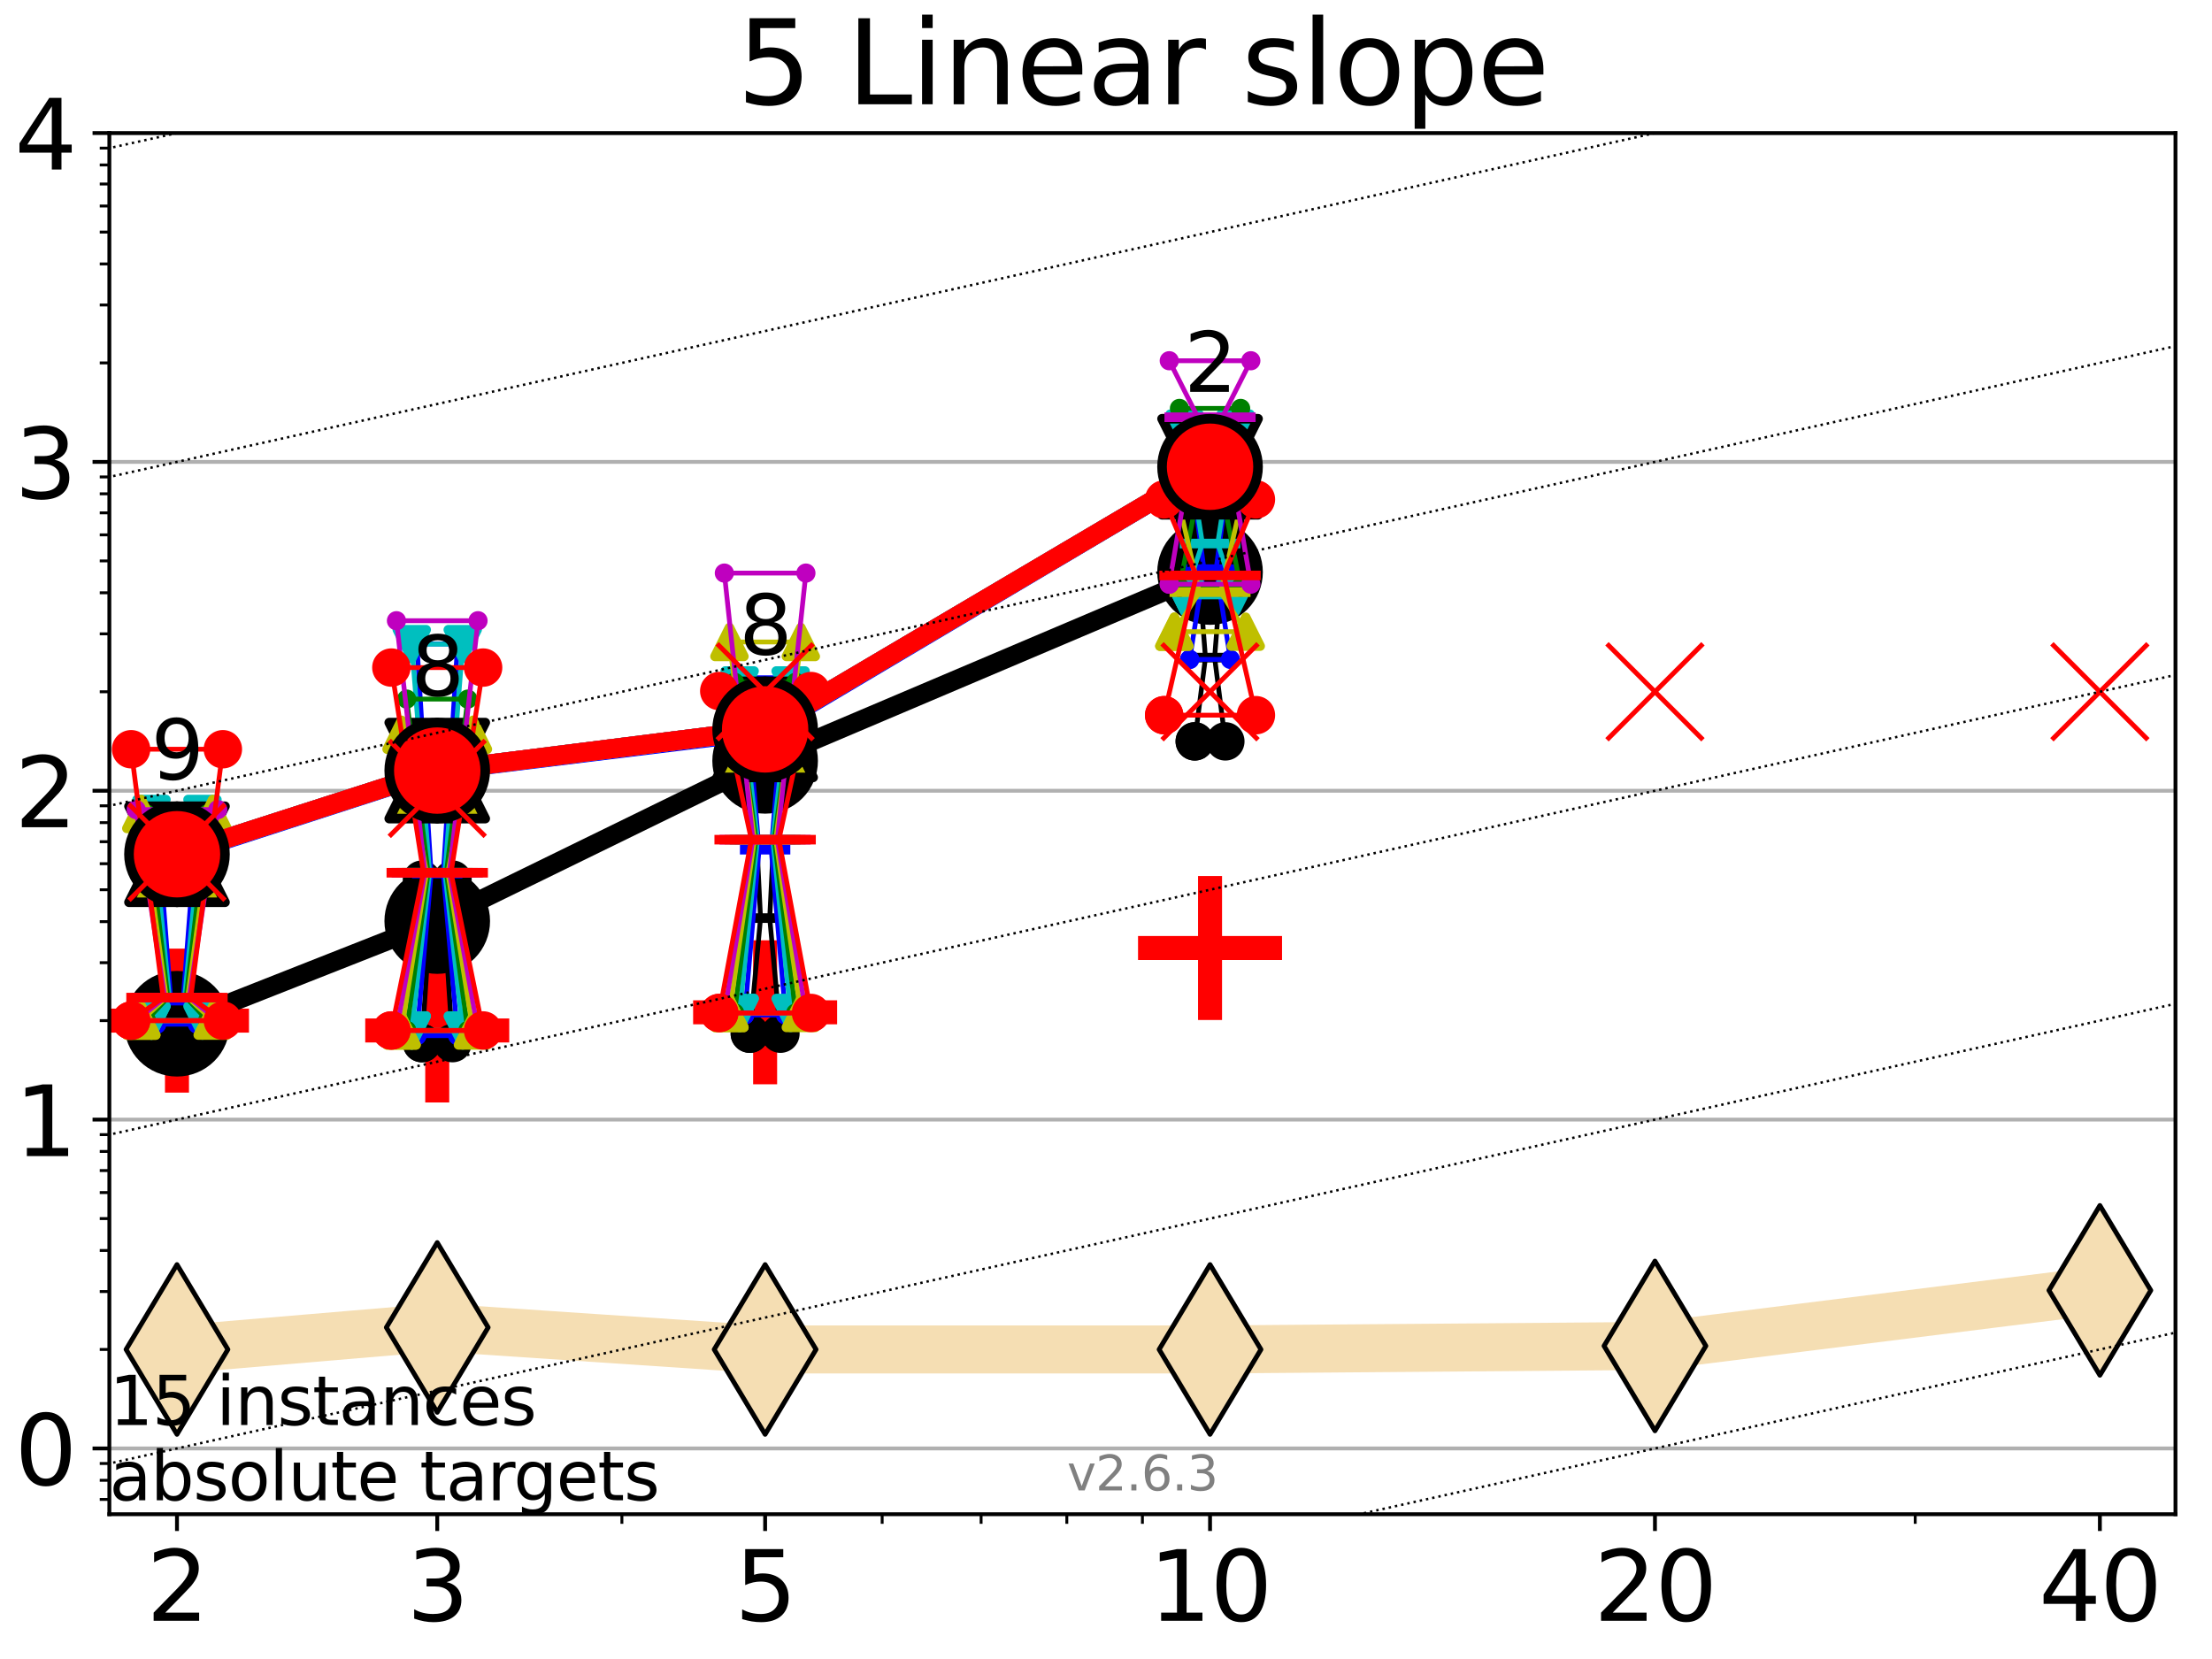 <?xml version="1.0" encoding="utf-8" standalone="no"?>
<!DOCTYPE svg PUBLIC "-//W3C//DTD SVG 1.1//EN"
  "http://www.w3.org/Graphics/SVG/1.1/DTD/svg11.dtd">
<svg xmlns:xlink="http://www.w3.org/1999/xlink" width="460.8pt" height="345.6pt" viewBox="0 0 460.8 345.6" xmlns="http://www.w3.org/2000/svg" version="1.1">
 <defs>
  <style type="text/css">*{stroke-linejoin: round; stroke-linecap: butt}</style>
 </defs>
 <g id="figure_1">
  <g id="patch_1">
   <path d="M 0 345.6 
L 460.8 345.6 
L 460.8 0 
L 0 0 
z
" style="fill: #ffffff"/>
  </g>
  <g id="axes_1">
   <g id="patch_2">
    <path d="M 22.78 315.44 
L 453.192 315.44 
L 453.192 27.72 
L 22.78 27.72 
z
" style="fill: #ffffff"/>
   </g>
   <g id="line2d_1">
    <path d="M 36.868 281.117 
L 91.085 276.531 
L 159.39 281.117 
L 252.074 281.117 
L 344.758 280.382 
L 437.443 268.807 
" clip-path="url(#p2a104b8142)" style="fill: none; stroke: #f5deb3; stroke-width: 10; stroke-linecap: square"/>
    <defs>
     <path id="m9bb92c56e7" d="M -0 17.678 
L 10.607 0 
L 0 -17.678 
L -10.607 -0 
z
" style="stroke: #000000; stroke-linejoin: miter"/>
    </defs>
    <g clip-path="url(#p2a104b8142)">
     <use xlink:href="#m9bb92c56e7" x="36.868" y="281.117" style="fill: #f5deb3; stroke: #000000; stroke-linejoin: miter"/>
     <use xlink:href="#m9bb92c56e7" x="91.085" y="276.531" style="fill: #f5deb3; stroke: #000000; stroke-linejoin: miter"/>
     <use xlink:href="#m9bb92c56e7" x="159.39" y="281.117" style="fill: #f5deb3; stroke: #000000; stroke-linejoin: miter"/>
     <use xlink:href="#m9bb92c56e7" x="252.074" y="281.117" style="fill: #f5deb3; stroke: #000000; stroke-linejoin: miter"/>
     <use xlink:href="#m9bb92c56e7" x="344.758" y="280.382" style="fill: #f5deb3; stroke: #000000; stroke-linejoin: miter"/>
     <use xlink:href="#m9bb92c56e7" x="437.443" y="268.807" style="fill: #f5deb3; stroke: #000000; stroke-linejoin: miter"/>
    </g>
   </g>
   <g id="line2d_2">
    <defs>
     <path id="m415922d569" d="M -15 0 
L 15 0 
M 0 15 
L 0 -15 
" style="stroke: #ff0000; stroke-width: 5"/>
    </defs>
    <g clip-path="url(#p2a104b8142)">
     <use xlink:href="#m415922d569" x="159.39" y="210.879" style="fill: #ff0000; stroke: #ff0000; stroke-width: 5"/>
    </g>
   </g>
   <g id="line2d_3">
    <g clip-path="url(#p2a104b8142)">
     <use xlink:href="#m415922d569" x="252.074" y="197.489" style="fill: #ff0000; stroke: #ff0000; stroke-width: 5"/>
    </g>
   </g>
   <g id="line2d_4">
    <g clip-path="url(#p2a104b8142)">
     <use xlink:href="#m415922d569" x="36.868" y="212.612" style="fill: #ff0000; stroke: #ff0000; stroke-width: 5"/>
    </g>
   </g>
   <g id="line2d_5">
    <g clip-path="url(#p2a104b8142)">
     <use xlink:href="#m415922d569" x="91.085" y="214.665" style="fill: #ff0000; stroke: #ff0000; stroke-width: 5"/>
    </g>
   </g>
   <g id="matplotlib.axis_1">
    <g id="xtick_1">
     <g id="line2d_6">
      <defs>
       <path id="m4f6d923701" d="M 0 0 
L 0 3.5 
" style="stroke: #000000; stroke-width: 0.8"/>
      </defs>
      <g>
       <use xlink:href="#m4f6d923701" x="36.868" y="315.44" style="stroke: #000000; stroke-width: 0.8"/>
      </g>
     </g>
     <g id="text_1">
      <!-- 2 -->
      <g transform="translate(30.506 337.637) scale(0.2 -0.2)">
       <defs>
        <path id="DejaVuSans-32" d="M 1228 531 
L 3431 531 
L 3431 0 
L 469 0 
L 469 531 
Q 828 903 1448 1529 
Q 2069 2156 2228 2338 
Q 2531 2678 2651 2914 
Q 2772 3150 2772 3378 
Q 2772 3750 2511 3984 
Q 2250 4219 1831 4219 
Q 1534 4219 1204 4116 
Q 875 4013 500 3803 
L 500 4441 
Q 881 4594 1212 4672 
Q 1544 4750 1819 4750 
Q 2544 4750 2975 4387 
Q 3406 4025 3406 3419 
Q 3406 3131 3298 2873 
Q 3191 2616 2906 2266 
Q 2828 2175 2409 1742 
Q 1991 1309 1228 531 
z
" transform="scale(0.016)"/>
       </defs>
       <use xlink:href="#DejaVuSans-32"/>
      </g>
     </g>
    </g>
    <g id="xtick_2">
     <g id="line2d_7">
      <g>
       <use xlink:href="#m4f6d923701" x="91.085" y="315.44" style="stroke: #000000; stroke-width: 0.8"/>
      </g>
     </g>
     <g id="text_2">
      <!-- 3 -->
      <g transform="translate(84.723 337.637) scale(0.2 -0.2)">
       <defs>
        <path id="DejaVuSans-33" d="M 2597 2516 
Q 3050 2419 3304 2112 
Q 3559 1806 3559 1356 
Q 3559 666 3084 287 
Q 2609 -91 1734 -91 
Q 1441 -91 1130 -33 
Q 819 25 488 141 
L 488 750 
Q 750 597 1062 519 
Q 1375 441 1716 441 
Q 2309 441 2620 675 
Q 2931 909 2931 1356 
Q 2931 1769 2642 2001 
Q 2353 2234 1838 2234 
L 1294 2234 
L 1294 2753 
L 1863 2753 
Q 2328 2753 2575 2939 
Q 2822 3125 2822 3475 
Q 2822 3834 2567 4026 
Q 2313 4219 1838 4219 
Q 1578 4219 1281 4162 
Q 984 4106 628 3988 
L 628 4550 
Q 988 4650 1302 4700 
Q 1616 4750 1894 4750 
Q 2613 4750 3031 4423 
Q 3450 4097 3450 3541 
Q 3450 3153 3228 2886 
Q 3006 2619 2597 2516 
z
" transform="scale(0.016)"/>
       </defs>
       <use xlink:href="#DejaVuSans-33"/>
      </g>
     </g>
    </g>
    <g id="xtick_3">
     <g id="line2d_8">
      <g>
       <use xlink:href="#m4f6d923701" x="159.39" y="315.44" style="stroke: #000000; stroke-width: 0.8"/>
      </g>
     </g>
     <g id="text_3">
      <!-- 5 -->
      <g transform="translate(153.028 337.637) scale(0.2 -0.2)">
       <defs>
        <path id="DejaVuSans-35" d="M 691 4666 
L 3169 4666 
L 3169 4134 
L 1269 4134 
L 1269 2991 
Q 1406 3038 1543 3061 
Q 1681 3084 1819 3084 
Q 2600 3084 3056 2656 
Q 3513 2228 3513 1497 
Q 3513 744 3044 326 
Q 2575 -91 1722 -91 
Q 1428 -91 1123 -41 
Q 819 9 494 109 
L 494 744 
Q 775 591 1075 516 
Q 1375 441 1709 441 
Q 2250 441 2565 725 
Q 2881 1009 2881 1497 
Q 2881 1984 2565 2268 
Q 2250 2553 1709 2553 
Q 1456 2553 1204 2497 
Q 953 2441 691 2322 
L 691 4666 
z
" transform="scale(0.016)"/>
       </defs>
       <use xlink:href="#DejaVuSans-35"/>
      </g>
     </g>
    </g>
    <g id="xtick_4">
     <g id="line2d_9">
      <g>
       <use xlink:href="#m4f6d923701" x="252.074" y="315.44" style="stroke: #000000; stroke-width: 0.8"/>
      </g>
     </g>
     <g id="text_4">
      <!-- 10 -->
      <g transform="translate(239.349 337.637) scale(0.2 -0.2)">
       <defs>
        <path id="DejaVuSans-31" d="M 794 531 
L 1825 531 
L 1825 4091 
L 703 3866 
L 703 4441 
L 1819 4666 
L 2450 4666 
L 2450 531 
L 3481 531 
L 3481 0 
L 794 0 
L 794 531 
z
" transform="scale(0.016)"/>
        <path id="DejaVuSans-30" d="M 2034 4250 
Q 1547 4250 1301 3770 
Q 1056 3291 1056 2328 
Q 1056 1369 1301 889 
Q 1547 409 2034 409 
Q 2525 409 2770 889 
Q 3016 1369 3016 2328 
Q 3016 3291 2770 3770 
Q 2525 4250 2034 4250 
z
M 2034 4750 
Q 2819 4750 3233 4129 
Q 3647 3509 3647 2328 
Q 3647 1150 3233 529 
Q 2819 -91 2034 -91 
Q 1250 -91 836 529 
Q 422 1150 422 2328 
Q 422 3509 836 4129 
Q 1250 4750 2034 4750 
z
" transform="scale(0.016)"/>
       </defs>
       <use xlink:href="#DejaVuSans-31"/>
       <use xlink:href="#DejaVuSans-30" x="63.623"/>
      </g>
     </g>
    </g>
    <g id="xtick_5">
     <g id="line2d_10">
      <g>
       <use xlink:href="#m4f6d923701" x="344.758" y="315.44" style="stroke: #000000; stroke-width: 0.8"/>
      </g>
     </g>
     <g id="text_5">
      <!-- 20 -->
      <g transform="translate(332.033 337.637) scale(0.2 -0.2)">
       <use xlink:href="#DejaVuSans-32"/>
       <use xlink:href="#DejaVuSans-30" x="63.623"/>
      </g>
     </g>
    </g>
    <g id="xtick_6">
     <g id="line2d_11">
      <g>
       <use xlink:href="#m4f6d923701" x="437.443" y="315.44" style="stroke: #000000; stroke-width: 0.8"/>
      </g>
     </g>
     <g id="text_6">
      <!-- 40 -->
      <g transform="translate(424.718 337.637) scale(0.2 -0.2)">
       <defs>
        <path id="DejaVuSans-34" d="M 2419 4116 
L 825 1625 
L 2419 1625 
L 2419 4116 
z
M 2253 4666 
L 3047 4666 
L 3047 1625 
L 3713 1625 
L 3713 1100 
L 3047 1100 
L 3047 0 
L 2419 0 
L 2419 1100 
L 313 1100 
L 313 1709 
L 2253 4666 
z
" transform="scale(0.016)"/>
       </defs>
       <use xlink:href="#DejaVuSans-34"/>
       <use xlink:href="#DejaVuSans-30" x="63.623"/>
      </g>
     </g>
    </g>
    <g id="xtick_7">
     <g id="line2d_12">
      <defs>
       <path id="mc17d5f8482" d="M 0 0 
L 0 2 
" style="stroke: #000000; stroke-width: 0.6"/>
      </defs>
      <g>
       <use xlink:href="#mc17d5f8482" x="129.552" y="315.44" style="stroke: #000000; stroke-width: 0.6"/>
      </g>
     </g>
    </g>
    <g id="xtick_8">
     <g id="line2d_13">
      <g>
       <use xlink:href="#mc17d5f8482" x="183.769" y="315.44" style="stroke: #000000; stroke-width: 0.6"/>
      </g>
     </g>
    </g>
    <g id="xtick_9">
     <g id="line2d_14">
      <g>
       <use xlink:href="#mc17d5f8482" x="204.381" y="315.44" style="stroke: #000000; stroke-width: 0.6"/>
      </g>
     </g>
    </g>
    <g id="xtick_10">
     <g id="line2d_15">
      <g>
       <use xlink:href="#mc17d5f8482" x="222.237" y="315.44" style="stroke: #000000; stroke-width: 0.6"/>
      </g>
     </g>
    </g>
    <g id="xtick_11">
     <g id="line2d_16">
      <g>
       <use xlink:href="#mc17d5f8482" x="237.986" y="315.44" style="stroke: #000000; stroke-width: 0.6"/>
      </g>
     </g>
    </g>
    <g id="xtick_12">
     <g id="line2d_17">
      <g>
       <use xlink:href="#mc17d5f8482" x="398.975" y="315.44" style="stroke: #000000; stroke-width: 0.6"/>
      </g>
     </g>
    </g>
   </g>
   <g id="matplotlib.axis_2">
    <g id="ytick_1">
     <g id="line2d_18">
      <path d="M 22.78 301.739 
L 453.192 301.739 
" clip-path="url(#p2a104b8142)" style="fill: none; stroke: #b0b0b0; stroke-width: 0.8; stroke-linecap: square"/>
     </g>
     <g id="line2d_19">
      <defs>
       <path id="m77f2e97659" d="M 0 0 
L -3.5 0 
" style="stroke: #000000; stroke-width: 0.8"/>
      </defs>
      <g>
       <use xlink:href="#m77f2e97659" x="22.78" y="301.739" style="stroke: #000000; stroke-width: 0.8"/>
      </g>
     </g>
     <g id="text_7">
      <!-- 0 -->
      <g transform="translate(3.055 309.337) scale(0.2 -0.2)">
       <use xlink:href="#DejaVuSans-30"/>
      </g>
     </g>
    </g>
    <g id="ytick_2">
     <g id="line2d_20">
      <path d="M 22.78 233.234 
L 453.192 233.234 
" clip-path="url(#p2a104b8142)" style="fill: none; stroke: #b0b0b0; stroke-width: 0.8; stroke-linecap: square"/>
     </g>
     <g id="line2d_21">
      <g>
       <use xlink:href="#m77f2e97659" x="22.78" y="233.234" style="stroke: #000000; stroke-width: 0.8"/>
      </g>
     </g>
     <g id="text_8">
      <!-- 1 -->
      <g transform="translate(3.055 240.833) scale(0.2 -0.2)">
       <use xlink:href="#DejaVuSans-31"/>
      </g>
     </g>
    </g>
    <g id="ytick_3">
     <g id="line2d_22">
      <path d="M 22.78 164.73 
L 453.192 164.73 
" clip-path="url(#p2a104b8142)" style="fill: none; stroke: #b0b0b0; stroke-width: 0.8; stroke-linecap: square"/>
     </g>
     <g id="line2d_23">
      <g>
       <use xlink:href="#m77f2e97659" x="22.78" y="164.73" style="stroke: #000000; stroke-width: 0.8"/>
      </g>
     </g>
     <g id="text_9">
      <!-- 2 -->
      <g transform="translate(3.055 172.328) scale(0.2 -0.2)">
       <use xlink:href="#DejaVuSans-32"/>
      </g>
     </g>
    </g>
    <g id="ytick_4">
     <g id="line2d_24">
      <path d="M 22.78 96.225 
L 453.192 96.225 
" clip-path="url(#p2a104b8142)" style="fill: none; stroke: #b0b0b0; stroke-width: 0.8; stroke-linecap: square"/>
     </g>
     <g id="line2d_25">
      <g>
       <use xlink:href="#m77f2e97659" x="22.78" y="96.225" style="stroke: #000000; stroke-width: 0.8"/>
      </g>
     </g>
     <g id="text_10">
      <!-- 3 -->
      <g transform="translate(3.055 103.823) scale(0.2 -0.2)">
       <use xlink:href="#DejaVuSans-33"/>
      </g>
     </g>
    </g>
    <g id="ytick_5">
     <g id="line2d_26">
      <path d="M 22.78 27.72 
L 453.192 27.72 
" clip-path="url(#p2a104b8142)" style="fill: none; stroke: #b0b0b0; stroke-width: 0.8; stroke-linecap: square"/>
     </g>
     <g id="line2d_27">
      <g>
       <use xlink:href="#m77f2e97659" x="22.78" y="27.72" style="stroke: #000000; stroke-width: 0.8"/>
      </g>
     </g>
     <g id="text_11">
      <!-- 4 -->
      <g transform="translate(3.055 35.318) scale(0.2 -0.2)">
       <use xlink:href="#DejaVuSans-34"/>
      </g>
     </g>
    </g>
    <g id="ytick_6">
     <g id="line2d_28">
      <defs>
       <path id="m1d8f9f8ce5" d="M 0 0 
L -2 0 
" style="stroke: #000000; stroke-width: 0.6"/>
      </defs>
      <g>
       <use xlink:href="#m1d8f9f8ce5" x="22.78" y="312.351" style="stroke: #000000; stroke-width: 0.6"/>
      </g>
     </g>
    </g>
    <g id="ytick_7">
     <g id="line2d_29">
      <g>
       <use xlink:href="#m1d8f9f8ce5" x="22.78" y="308.378" style="stroke: #000000; stroke-width: 0.6"/>
      </g>
     </g>
    </g>
    <g id="ytick_8">
     <g id="line2d_30">
      <g>
       <use xlink:href="#m1d8f9f8ce5" x="22.78" y="304.874" style="stroke: #000000; stroke-width: 0.6"/>
      </g>
     </g>
    </g>
    <g id="ytick_9">
     <g id="line2d_31">
      <g>
       <use xlink:href="#m1d8f9f8ce5" x="22.78" y="281.117" style="stroke: #000000; stroke-width: 0.6"/>
      </g>
     </g>
    </g>
    <g id="ytick_10">
     <g id="line2d_32">
      <g>
       <use xlink:href="#m1d8f9f8ce5" x="22.78" y="269.054" style="stroke: #000000; stroke-width: 0.6"/>
      </g>
     </g>
    </g>
    <g id="ytick_11">
     <g id="line2d_33">
      <g>
       <use xlink:href="#m1d8f9f8ce5" x="22.78" y="260.495" style="stroke: #000000; stroke-width: 0.6"/>
      </g>
     </g>
    </g>
    <g id="ytick_12">
     <g id="line2d_34">
      <g>
       <use xlink:href="#m1d8f9f8ce5" x="22.78" y="253.856" style="stroke: #000000; stroke-width: 0.6"/>
      </g>
     </g>
    </g>
    <g id="ytick_13">
     <g id="line2d_35">
      <g>
       <use xlink:href="#m1d8f9f8ce5" x="22.78" y="248.432" style="stroke: #000000; stroke-width: 0.6"/>
      </g>
     </g>
    </g>
    <g id="ytick_14">
     <g id="line2d_36">
      <g>
       <use xlink:href="#m1d8f9f8ce5" x="22.78" y="243.846" style="stroke: #000000; stroke-width: 0.6"/>
      </g>
     </g>
    </g>
    <g id="ytick_15">
     <g id="line2d_37">
      <g>
       <use xlink:href="#m1d8f9f8ce5" x="22.78" y="239.873" style="stroke: #000000; stroke-width: 0.6"/>
      </g>
     </g>
    </g>
    <g id="ytick_16">
     <g id="line2d_38">
      <g>
       <use xlink:href="#m1d8f9f8ce5" x="22.78" y="236.369" style="stroke: #000000; stroke-width: 0.6"/>
      </g>
     </g>
    </g>
    <g id="ytick_17">
     <g id="line2d_39">
      <g>
       <use xlink:href="#m1d8f9f8ce5" x="22.78" y="212.612" style="stroke: #000000; stroke-width: 0.6"/>
      </g>
     </g>
    </g>
    <g id="ytick_18">
     <g id="line2d_40">
      <g>
       <use xlink:href="#m1d8f9f8ce5" x="22.78" y="200.549" style="stroke: #000000; stroke-width: 0.6"/>
      </g>
     </g>
    </g>
    <g id="ytick_19">
     <g id="line2d_41">
      <g>
       <use xlink:href="#m1d8f9f8ce5" x="22.78" y="191.99" style="stroke: #000000; stroke-width: 0.6"/>
      </g>
     </g>
    </g>
    <g id="ytick_20">
     <g id="line2d_42">
      <g>
       <use xlink:href="#m1d8f9f8ce5" x="22.78" y="185.352" style="stroke: #000000; stroke-width: 0.6"/>
      </g>
     </g>
    </g>
    <g id="ytick_21">
     <g id="line2d_43">
      <g>
       <use xlink:href="#m1d8f9f8ce5" x="22.78" y="179.927" style="stroke: #000000; stroke-width: 0.6"/>
      </g>
     </g>
    </g>
    <g id="ytick_22">
     <g id="line2d_44">
      <g>
       <use xlink:href="#m1d8f9f8ce5" x="22.78" y="175.341" style="stroke: #000000; stroke-width: 0.6"/>
      </g>
     </g>
    </g>
    <g id="ytick_23">
     <g id="line2d_45">
      <g>
       <use xlink:href="#m1d8f9f8ce5" x="22.78" y="171.368" style="stroke: #000000; stroke-width: 0.6"/>
      </g>
     </g>
    </g>
    <g id="ytick_24">
     <g id="line2d_46">
      <g>
       <use xlink:href="#m1d8f9f8ce5" x="22.78" y="167.864" style="stroke: #000000; stroke-width: 0.6"/>
      </g>
     </g>
    </g>
    <g id="ytick_25">
     <g id="line2d_47">
      <g>
       <use xlink:href="#m1d8f9f8ce5" x="22.78" y="144.108" style="stroke: #000000; stroke-width: 0.6"/>
      </g>
     </g>
    </g>
    <g id="ytick_26">
     <g id="line2d_48">
      <g>
       <use xlink:href="#m1d8f9f8ce5" x="22.78" y="132.044" style="stroke: #000000; stroke-width: 0.6"/>
      </g>
     </g>
    </g>
    <g id="ytick_27">
     <g id="line2d_49">
      <g>
       <use xlink:href="#m1d8f9f8ce5" x="22.78" y="123.486" style="stroke: #000000; stroke-width: 0.6"/>
      </g>
     </g>
    </g>
    <g id="ytick_28">
     <g id="line2d_50">
      <g>
       <use xlink:href="#m1d8f9f8ce5" x="22.78" y="116.847" style="stroke: #000000; stroke-width: 0.6"/>
      </g>
     </g>
    </g>
    <g id="ytick_29">
     <g id="line2d_51">
      <g>
       <use xlink:href="#m1d8f9f8ce5" x="22.78" y="111.422" style="stroke: #000000; stroke-width: 0.6"/>
      </g>
     </g>
    </g>
    <g id="ytick_30">
     <g id="line2d_52">
      <g>
       <use xlink:href="#m1d8f9f8ce5" x="22.78" y="106.836" style="stroke: #000000; stroke-width: 0.6"/>
      </g>
     </g>
    </g>
    <g id="ytick_31">
     <g id="line2d_53">
      <g>
       <use xlink:href="#m1d8f9f8ce5" x="22.78" y="102.864" style="stroke: #000000; stroke-width: 0.6"/>
      </g>
     </g>
    </g>
    <g id="ytick_32">
     <g id="line2d_54">
      <g>
       <use xlink:href="#m1d8f9f8ce5" x="22.78" y="99.359" style="stroke: #000000; stroke-width: 0.6"/>
      </g>
     </g>
    </g>
    <g id="ytick_33">
     <g id="line2d_55">
      <g>
       <use xlink:href="#m1d8f9f8ce5" x="22.78" y="75.603" style="stroke: #000000; stroke-width: 0.6"/>
      </g>
     </g>
    </g>
    <g id="ytick_34">
     <g id="line2d_56">
      <g>
       <use xlink:href="#m1d8f9f8ce5" x="22.78" y="63.54" style="stroke: #000000; stroke-width: 0.6"/>
      </g>
     </g>
    </g>
    <g id="ytick_35">
     <g id="line2d_57">
      <g>
       <use xlink:href="#m1d8f9f8ce5" x="22.78" y="54.981" style="stroke: #000000; stroke-width: 0.6"/>
      </g>
     </g>
    </g>
    <g id="ytick_36">
     <g id="line2d_58">
      <g>
       <use xlink:href="#m1d8f9f8ce5" x="22.78" y="48.342" style="stroke: #000000; stroke-width: 0.6"/>
      </g>
     </g>
    </g>
    <g id="ytick_37">
     <g id="line2d_59">
      <g>
       <use xlink:href="#m1d8f9f8ce5" x="22.78" y="42.918" style="stroke: #000000; stroke-width: 0.6"/>
      </g>
     </g>
    </g>
    <g id="ytick_38">
     <g id="line2d_60">
      <g>
       <use xlink:href="#m1d8f9f8ce5" x="22.78" y="38.332" style="stroke: #000000; stroke-width: 0.6"/>
      </g>
     </g>
    </g>
    <g id="ytick_39">
     <g id="line2d_61">
      <g>
       <use xlink:href="#m1d8f9f8ce5" x="22.78" y="34.359" style="stroke: #000000; stroke-width: 0.6"/>
      </g>
     </g>
    </g>
    <g id="ytick_40">
     <g id="line2d_62">
      <g>
       <use xlink:href="#m1d8f9f8ce5" x="22.78" y="30.855" style="stroke: #000000; stroke-width: 0.6"/>
      </g>
     </g>
    </g>
   </g>
   <g id="line2d_63">
    <path d="M 33.682 213.366 
L 35.912 213.366 
L 33.682 213.366 
L 40.054 213.366 
L 37.824 213.366 
L 40.054 213.366 
L 33.682 213.366 
" clip-path="url(#p2a104b8142)" style="fill: none; stroke: #000000; stroke-linecap: square"/>
   </g>
   <g id="line2d_64">
    <path d="M 33.682 213.366 
L 40.054 213.366 
L 40.054 213.366 
L 33.682 213.366 
L 33.682 213.366 
" clip-path="url(#p2a104b8142)" style="fill: none"/>
    <defs>
     <path id="m4b11efc0de" d="M 0 3 
C 0.796 3 1.559 2.684 2.121 2.121 
C 2.684 1.559 3 0.796 3 0 
C 3 -0.796 2.684 -1.559 2.121 -2.121 
C 1.559 -2.684 0.796 -3 0 -3 
C -0.796 -3 -1.559 -2.684 -2.121 -2.121 
C -2.684 -1.559 -3 -0.796 -3 0 
C -3 0.796 -2.684 1.559 -2.121 2.121 
C -1.559 2.684 -0.796 3 0 3 
z
" style="stroke: #000000; stroke-width: 2"/>
    </defs>
    <g clip-path="url(#p2a104b8142)">
     <use xlink:href="#m4b11efc0de" x="33.682" y="213.366" style="stroke: #000000; stroke-width: 2"/>
     <use xlink:href="#m4b11efc0de" x="40.054" y="213.366" style="stroke: #000000; stroke-width: 2"/>
     <use xlink:href="#m4b11efc0de" x="40.054" y="213.366" style="stroke: #000000; stroke-width: 2"/>
     <use xlink:href="#m4b11efc0de" x="33.682" y="213.366" style="stroke: #000000; stroke-width: 2"/>
     <use xlink:href="#m4b11efc0de" x="33.682" y="213.366" style="stroke: #000000; stroke-width: 2"/>
    </g>
   </g>
   <g id="line2d_65">
    <path d="M 33.682 213.366 
L 40.054 213.366 
" clip-path="url(#p2a104b8142)" style="fill: none; stroke: #000000; stroke-width: 2; stroke-linecap: square"/>
   </g>
   <g id="line2d_66">
    <path d="M 87.899 217.302 
L 90.129 183.431 
L 87.899 183.246 
L 94.271 183.246 
L 92.041 183.431 
L 94.271 217.302 
L 87.899 217.302 
" clip-path="url(#p2a104b8142)" style="fill: none; stroke: #000000; stroke-linecap: square"/>
   </g>
   <g id="line2d_67">
    <path d="M 87.899 217.302 
L 94.271 217.302 
L 94.271 183.246 
L 87.899 183.246 
L 87.899 217.302 
" clip-path="url(#p2a104b8142)" style="fill: none"/>
    <g clip-path="url(#p2a104b8142)">
     <use xlink:href="#m4b11efc0de" x="87.899" y="217.302" style="stroke: #000000; stroke-width: 2"/>
     <use xlink:href="#m4b11efc0de" x="94.271" y="217.302" style="stroke: #000000; stroke-width: 2"/>
     <use xlink:href="#m4b11efc0de" x="94.271" y="183.246" style="stroke: #000000; stroke-width: 2"/>
     <use xlink:href="#m4b11efc0de" x="87.899" y="183.246" style="stroke: #000000; stroke-width: 2"/>
     <use xlink:href="#m4b11efc0de" x="87.899" y="217.302" style="stroke: #000000; stroke-width: 2"/>
    </g>
   </g>
   <g id="line2d_68">
    <path d="M 87.899 183.431 
L 94.271 183.431 
" clip-path="url(#p2a104b8142)" style="fill: none; stroke: #000000; stroke-width: 2; stroke-linecap: square"/>
   </g>
   <g id="line2d_69">
    <path d="M 156.204 215.337 
L 158.434 191.256 
L 156.204 146.171 
L 162.576 146.171 
L 160.346 191.256 
L 162.576 215.337 
L 156.204 215.337 
" clip-path="url(#p2a104b8142)" style="fill: none; stroke: #000000; stroke-linecap: square"/>
   </g>
   <g id="line2d_70">
    <path d="M 156.204 215.337 
L 162.576 215.337 
L 162.576 146.171 
L 156.204 146.171 
L 156.204 215.337 
" clip-path="url(#p2a104b8142)" style="fill: none"/>
    <g clip-path="url(#p2a104b8142)">
     <use xlink:href="#m4b11efc0de" x="156.204" y="215.337" style="stroke: #000000; stroke-width: 2"/>
     <use xlink:href="#m4b11efc0de" x="162.576" y="215.337" style="stroke: #000000; stroke-width: 2"/>
     <use xlink:href="#m4b11efc0de" x="162.576" y="146.171" style="stroke: #000000; stroke-width: 2"/>
     <use xlink:href="#m4b11efc0de" x="156.204" y="146.171" style="stroke: #000000; stroke-width: 2"/>
     <use xlink:href="#m4b11efc0de" x="156.204" y="215.337" style="stroke: #000000; stroke-width: 2"/>
    </g>
   </g>
   <g id="line2d_71">
    <path d="M 156.204 191.256 
L 162.576 191.256 
" clip-path="url(#p2a104b8142)" style="fill: none; stroke: #000000; stroke-width: 2; stroke-linecap: square"/>
   </g>
   <g id="line2d_72">
    <path d="M 248.888 154.439 
L 251.118 136.997 
L 248.888 108.643 
L 255.26 108.643 
L 253.03 136.997 
L 255.26 154.439 
L 248.888 154.439 
" clip-path="url(#p2a104b8142)" style="fill: none; stroke: #000000; stroke-linecap: square"/>
   </g>
   <g id="line2d_73">
    <path d="M 248.888 154.439 
L 255.26 154.439 
L 255.26 108.643 
L 248.888 108.643 
L 248.888 154.439 
" clip-path="url(#p2a104b8142)" style="fill: none"/>
    <g clip-path="url(#p2a104b8142)">
     <use xlink:href="#m4b11efc0de" x="248.888" y="154.439" style="stroke: #000000; stroke-width: 2"/>
     <use xlink:href="#m4b11efc0de" x="255.26" y="154.439" style="stroke: #000000; stroke-width: 2"/>
     <use xlink:href="#m4b11efc0de" x="255.26" y="108.643" style="stroke: #000000; stroke-width: 2"/>
     <use xlink:href="#m4b11efc0de" x="248.888" y="108.643" style="stroke: #000000; stroke-width: 2"/>
     <use xlink:href="#m4b11efc0de" x="248.888" y="154.439" style="stroke: #000000; stroke-width: 2"/>
    </g>
   </g>
   <g id="line2d_74">
    <path d="M 248.888 136.997 
L 255.26 136.997 
" clip-path="url(#p2a104b8142)" style="fill: none; stroke: #000000; stroke-width: 2; stroke-linecap: square"/>
   </g>
   <g id="line2d_75">
    <path d="M 36.868 213.264 
L 91.085 191.875 
" clip-path="url(#p2a104b8142)" style="fill: none; stroke: #000000; stroke-width: 4; stroke-linecap: square"/>
   </g>
   <g id="line2d_76">
    <path d="M 91.085 191.875 
L 159.39 158.501 
" clip-path="url(#p2a104b8142)" style="fill: none; stroke: #000000; stroke-width: 4; stroke-linecap: square"/>
   </g>
   <g id="line2d_77">
    <path d="M 159.39 158.501 
L 252.074 119.166 
" clip-path="url(#p2a104b8142)" style="fill: none; stroke: #000000; stroke-width: 4; stroke-linecap: square"/>
   </g>
   <g id="line2d_78">
    <path d="M 36.868 213.264 
L 91.085 191.875 
L 159.39 158.501 
L 252.074 119.166 
" clip-path="url(#p2a104b8142)" style="fill: none"/>
    <defs>
     <path id="mb4563c1108" d="M 0 10 
C 2.652 10 5.196 8.946 7.071 7.071 
C 8.946 5.196 10 2.652 10 0 
C 10 -2.652 8.946 -5.196 7.071 -7.071 
C 5.196 -8.946 2.652 -10 0 -10 
C -2.652 -10 -5.196 -8.946 -7.071 -7.071 
C -8.946 -5.196 -10 -2.652 -10 0 
C -10 2.652 -8.946 5.196 -7.071 7.071 
C -5.196 8.946 -2.652 10 0 10 
z
" style="stroke: #000000; stroke-width: 2"/>
    </defs>
    <g clip-path="url(#p2a104b8142)">
     <use xlink:href="#mb4563c1108" x="36.868" y="213.264" style="stroke: #000000; stroke-width: 2"/>
     <use xlink:href="#mb4563c1108" x="91.085" y="191.875" style="stroke: #000000; stroke-width: 2"/>
     <use xlink:href="#mb4563c1108" x="159.39" y="158.501" style="stroke: #000000; stroke-width: 2"/>
     <use xlink:href="#mb4563c1108" x="252.074" y="119.166" style="stroke: #000000; stroke-width: 2"/>
    </g>
   </g>
   <g id="line2d_79">
    <path d="M 32.62 213.366 
L 35.594 208.454 
L 32.62 169.74 
L 41.116 169.74 
L 38.143 208.454 
L 41.116 213.366 
L 32.62 213.366 
" clip-path="url(#p2a104b8142)" style="fill: none; stroke: #0000ff; stroke-linecap: square"/>
   </g>
   <g id="line2d_80">
    <path d="M 32.62 213.366 
L 41.116 213.366 
L 41.116 169.74 
L 32.62 169.74 
L 32.62 213.366 
" clip-path="url(#p2a104b8142)" style="fill: none"/>
    <defs>
     <path id="mc780acb94f" d="M 0 1.5 
C 0.398 1.5 0.779 1.342 1.061 1.061 
C 1.342 0.779 1.5 0.398 1.5 0 
C 1.5 -0.398 1.342 -0.779 1.061 -1.061 
C 0.779 -1.342 0.398 -1.5 0 -1.5 
C -0.398 -1.5 -0.779 -1.342 -1.061 -1.061 
C -1.342 -0.779 -1.5 -0.398 -1.5 0 
C -1.5 0.398 -1.342 0.779 -1.061 1.061 
C -0.779 1.342 -0.398 1.5 0 1.5 
z
" style="stroke: #0000ff"/>
    </defs>
    <g clip-path="url(#p2a104b8142)">
     <use xlink:href="#mc780acb94f" x="32.62" y="213.366" style="fill: #0000ff; stroke: #0000ff"/>
     <use xlink:href="#mc780acb94f" x="41.116" y="213.366" style="fill: #0000ff; stroke: #0000ff"/>
     <use xlink:href="#mc780acb94f" x="41.116" y="169.74" style="fill: #0000ff; stroke: #0000ff"/>
     <use xlink:href="#mc780acb94f" x="32.62" y="169.74" style="fill: #0000ff; stroke: #0000ff"/>
     <use xlink:href="#mc780acb94f" x="32.62" y="213.366" style="fill: #0000ff; stroke: #0000ff"/>
    </g>
   </g>
   <g id="line2d_81">
    <path d="M 32.62 208.454 
L 41.116 208.454 
" clip-path="url(#p2a104b8142)" style="fill: none; stroke: #0000ff; stroke-width: 2; stroke-linecap: square"/>
   </g>
   <g id="line2d_82">
    <path d="M 86.837 215.747 
L 89.811 181.98 
L 86.837 134.141 
L 95.333 134.141 
L 92.359 181.98 
L 95.333 215.747 
L 86.837 215.747 
" clip-path="url(#p2a104b8142)" style="fill: none; stroke: #0000ff; stroke-linecap: square"/>
   </g>
   <g id="line2d_83">
    <path d="M 86.837 215.747 
L 95.333 215.747 
L 95.333 134.141 
L 86.837 134.141 
L 86.837 215.747 
" clip-path="url(#p2a104b8142)" style="fill: none"/>
    <g clip-path="url(#p2a104b8142)">
     <use xlink:href="#mc780acb94f" x="86.837" y="215.747" style="fill: #0000ff; stroke: #0000ff"/>
     <use xlink:href="#mc780acb94f" x="95.333" y="215.747" style="fill: #0000ff; stroke: #0000ff"/>
     <use xlink:href="#mc780acb94f" x="95.333" y="134.141" style="fill: #0000ff; stroke: #0000ff"/>
     <use xlink:href="#mc780acb94f" x="86.837" y="134.141" style="fill: #0000ff; stroke: #0000ff"/>
     <use xlink:href="#mc780acb94f" x="86.837" y="215.747" style="fill: #0000ff; stroke: #0000ff"/>
    </g>
   </g>
   <g id="line2d_84">
    <path d="M 86.837 181.98 
L 95.333 181.98 
" clip-path="url(#p2a104b8142)" style="fill: none; stroke: #0000ff; stroke-width: 2; stroke-linecap: square"/>
   </g>
   <g id="line2d_85">
    <path d="M 155.142 211.445 
L 158.116 177.002 
L 155.142 141.184 
L 163.638 141.184 
L 160.665 177.002 
L 163.638 211.445 
L 155.142 211.445 
" clip-path="url(#p2a104b8142)" style="fill: none; stroke: #0000ff; stroke-linecap: square"/>
   </g>
   <g id="line2d_86">
    <path d="M 155.142 211.445 
L 163.638 211.445 
L 163.638 141.184 
L 155.142 141.184 
L 155.142 211.445 
" clip-path="url(#p2a104b8142)" style="fill: none"/>
    <g clip-path="url(#p2a104b8142)">
     <use xlink:href="#mc780acb94f" x="155.142" y="211.445" style="fill: #0000ff; stroke: #0000ff"/>
     <use xlink:href="#mc780acb94f" x="163.638" y="211.445" style="fill: #0000ff; stroke: #0000ff"/>
     <use xlink:href="#mc780acb94f" x="163.638" y="141.184" style="fill: #0000ff; stroke: #0000ff"/>
     <use xlink:href="#mc780acb94f" x="155.142" y="141.184" style="fill: #0000ff; stroke: #0000ff"/>
     <use xlink:href="#mc780acb94f" x="155.142" y="211.445" style="fill: #0000ff; stroke: #0000ff"/>
    </g>
   </g>
   <g id="line2d_87">
    <path d="M 155.142 177.002 
L 163.638 177.002 
" clip-path="url(#p2a104b8142)" style="fill: none; stroke: #0000ff; stroke-width: 2; stroke-linecap: square"/>
   </g>
   <g id="line2d_88">
    <path d="M 247.826 137.365 
L 250.8 118.561 
L 247.826 95.938 
L 256.322 95.938 
L 253.349 118.561 
L 256.322 137.365 
L 247.826 137.365 
" clip-path="url(#p2a104b8142)" style="fill: none; stroke: #0000ff; stroke-linecap: square"/>
   </g>
   <g id="line2d_89">
    <path d="M 247.826 137.365 
L 256.322 137.365 
L 256.322 95.938 
L 247.826 95.938 
L 247.826 137.365 
" clip-path="url(#p2a104b8142)" style="fill: none"/>
    <g clip-path="url(#p2a104b8142)">
     <use xlink:href="#mc780acb94f" x="247.826" y="137.365" style="fill: #0000ff; stroke: #0000ff"/>
     <use xlink:href="#mc780acb94f" x="256.322" y="137.365" style="fill: #0000ff; stroke: #0000ff"/>
     <use xlink:href="#mc780acb94f" x="256.322" y="95.938" style="fill: #0000ff; stroke: #0000ff"/>
     <use xlink:href="#mc780acb94f" x="247.826" y="95.938" style="fill: #0000ff; stroke: #0000ff"/>
     <use xlink:href="#mc780acb94f" x="247.826" y="137.365" style="fill: #0000ff; stroke: #0000ff"/>
    </g>
   </g>
   <g id="line2d_90">
    <path d="M 247.826 118.561 
L 256.322 118.561 
" clip-path="url(#p2a104b8142)" style="fill: none; stroke: #0000ff; stroke-width: 2; stroke-linecap: square"/>
   </g>
   <g id="line2d_91">
    <path d="M 36.868 178.162 
L 91.085 160.604 
" clip-path="url(#p2a104b8142)" style="fill: none; stroke: #0000ff; stroke-width: 4; stroke-linecap: square"/>
   </g>
   <g id="line2d_92">
    <path d="M 91.085 160.604 
L 159.39 152.209 
" clip-path="url(#p2a104b8142)" style="fill: none; stroke: #0000ff; stroke-width: 4; stroke-linecap: square"/>
   </g>
   <g id="line2d_93">
    <path d="M 159.39 152.209 
L 252.074 97.239 
" clip-path="url(#p2a104b8142)" style="fill: none; stroke: #0000ff; stroke-width: 4; stroke-linecap: square"/>
   </g>
   <g id="line2d_94">
    <path d="M 36.868 178.162 
L 91.085 160.604 
L 159.39 152.209 
L 252.074 97.239 
" clip-path="url(#p2a104b8142)" style="fill: none"/>
    <defs>
     <path id="m4df76d57ec" d="M 0 5 
C 1.326 5 2.598 4.473 3.536 3.536 
C 4.473 2.598 5 1.326 5 0 
C 5 -1.326 4.473 -2.598 3.536 -3.536 
C 2.598 -4.473 1.326 -5 0 -5 
C -1.326 -5 -2.598 -4.473 -3.536 -3.536 
C -4.473 -2.598 -5 -1.326 -5 0 
C -5 1.326 -4.473 2.598 -3.536 3.536 
C -2.598 4.473 -1.326 5 0 5 
z
" style="stroke: #0000ff"/>
    </defs>
    <g clip-path="url(#p2a104b8142)">
     <use xlink:href="#m4df76d57ec" x="36.868" y="178.162" style="fill: #0000ff; stroke: #0000ff"/>
     <use xlink:href="#m4df76d57ec" x="91.085" y="160.604" style="fill: #0000ff; stroke: #0000ff"/>
     <use xlink:href="#m4df76d57ec" x="159.39" y="152.209" style="fill: #0000ff; stroke: #0000ff"/>
     <use xlink:href="#m4df76d57ec" x="252.074" y="97.239" style="fill: #0000ff; stroke: #0000ff"/>
    </g>
   </g>
   <g id="line2d_95">
    <path d="M 31.558 212.612 
L 35.275 207.814 
L 31.558 169.565 
L 42.178 169.565 
L 38.461 207.814 
L 42.178 212.612 
L 31.558 212.612 
" clip-path="url(#p2a104b8142)" style="fill: none; stroke: #00bfbf; stroke-linecap: square"/>
   </g>
   <g id="line2d_96">
    <path d="M 31.558 212.612 
L 42.178 212.612 
L 42.178 169.565 
L 31.558 169.565 
L 31.558 212.612 
" clip-path="url(#p2a104b8142)" style="fill: none"/>
    <defs>
     <path id="m7ded4f0341" d="M -0 3 
L 3 -3 
L -3 -3 
z
" style="stroke: #00bfbf; stroke-width: 2; stroke-linejoin: miter"/>
    </defs>
    <g clip-path="url(#p2a104b8142)">
     <use xlink:href="#m7ded4f0341" x="31.558" y="212.612" style="fill: #00bfbf; stroke: #00bfbf; stroke-width: 2; stroke-linejoin: miter"/>
     <use xlink:href="#m7ded4f0341" x="42.178" y="212.612" style="fill: #00bfbf; stroke: #00bfbf; stroke-width: 2; stroke-linejoin: miter"/>
     <use xlink:href="#m7ded4f0341" x="42.178" y="169.565" style="fill: #00bfbf; stroke: #00bfbf; stroke-width: 2; stroke-linejoin: miter"/>
     <use xlink:href="#m7ded4f0341" x="31.558" y="169.565" style="fill: #00bfbf; stroke: #00bfbf; stroke-width: 2; stroke-linejoin: miter"/>
     <use xlink:href="#m7ded4f0341" x="31.558" y="212.612" style="fill: #00bfbf; stroke: #00bfbf; stroke-width: 2; stroke-linejoin: miter"/>
    </g>
   </g>
   <g id="line2d_97">
    <path d="M 31.558 207.814 
L 42.178 207.814 
" clip-path="url(#p2a104b8142)" style="fill: none; stroke: #00bfbf; stroke-width: 2; stroke-linecap: square"/>
   </g>
   <g id="line2d_98">
    <path d="M 85.775 214.665 
L 89.492 181.803 
L 85.775 134.186 
L 96.395 134.186 
L 92.678 181.803 
L 96.395 214.665 
L 85.775 214.665 
" clip-path="url(#p2a104b8142)" style="fill: none; stroke: #00bfbf; stroke-linecap: square"/>
   </g>
   <g id="line2d_99">
    <path d="M 85.775 214.665 
L 96.395 214.665 
L 96.395 134.186 
L 85.775 134.186 
L 85.775 214.665 
" clip-path="url(#p2a104b8142)" style="fill: none"/>
    <g clip-path="url(#p2a104b8142)">
     <use xlink:href="#m7ded4f0341" x="85.775" y="214.665" style="fill: #00bfbf; stroke: #00bfbf; stroke-width: 2; stroke-linejoin: miter"/>
     <use xlink:href="#m7ded4f0341" x="96.395" y="214.665" style="fill: #00bfbf; stroke: #00bfbf; stroke-width: 2; stroke-linejoin: miter"/>
     <use xlink:href="#m7ded4f0341" x="96.395" y="134.186" style="fill: #00bfbf; stroke: #00bfbf; stroke-width: 2; stroke-linejoin: miter"/>
     <use xlink:href="#m7ded4f0341" x="85.775" y="134.186" style="fill: #00bfbf; stroke: #00bfbf; stroke-width: 2; stroke-linejoin: miter"/>
     <use xlink:href="#m7ded4f0341" x="85.775" y="214.665" style="fill: #00bfbf; stroke: #00bfbf; stroke-width: 2; stroke-linejoin: miter"/>
    </g>
   </g>
   <g id="line2d_100">
    <path d="M 85.775 181.803 
L 96.395 181.803 
" clip-path="url(#p2a104b8142)" style="fill: none; stroke: #00bfbf; stroke-width: 2; stroke-linecap: square"/>
   </g>
   <g id="line2d_101">
    <path d="M 154.08 211.019 
L 157.797 174.919 
L 154.08 142.791 
L 164.7 142.791 
L 160.983 174.919 
L 164.7 211.019 
L 154.08 211.019 
" clip-path="url(#p2a104b8142)" style="fill: none; stroke: #00bfbf; stroke-linecap: square"/>
   </g>
   <g id="line2d_102">
    <path d="M 154.08 211.019 
L 164.7 211.019 
L 164.7 142.791 
L 154.08 142.791 
L 154.08 211.019 
" clip-path="url(#p2a104b8142)" style="fill: none"/>
    <g clip-path="url(#p2a104b8142)">
     <use xlink:href="#m7ded4f0341" x="154.08" y="211.019" style="fill: #00bfbf; stroke: #00bfbf; stroke-width: 2; stroke-linejoin: miter"/>
     <use xlink:href="#m7ded4f0341" x="164.7" y="211.019" style="fill: #00bfbf; stroke: #00bfbf; stroke-width: 2; stroke-linejoin: miter"/>
     <use xlink:href="#m7ded4f0341" x="164.7" y="142.791" style="fill: #00bfbf; stroke: #00bfbf; stroke-width: 2; stroke-linejoin: miter"/>
     <use xlink:href="#m7ded4f0341" x="154.08" y="142.791" style="fill: #00bfbf; stroke: #00bfbf; stroke-width: 2; stroke-linejoin: miter"/>
     <use xlink:href="#m7ded4f0341" x="154.08" y="211.019" style="fill: #00bfbf; stroke: #00bfbf; stroke-width: 2; stroke-linejoin: miter"/>
    </g>
   </g>
   <g id="line2d_103">
    <path d="M 154.08 174.919 
L 164.7 174.919 
" clip-path="url(#p2a104b8142)" style="fill: none; stroke: #00bfbf; stroke-width: 2; stroke-linecap: square"/>
   </g>
   <g id="line2d_104">
    <path d="M 246.764 124.348 
L 250.481 113.232 
L 246.764 89.303 
L 257.384 89.303 
L 253.667 113.232 
L 257.384 124.348 
L 246.764 124.348 
" clip-path="url(#p2a104b8142)" style="fill: none; stroke: #00bfbf; stroke-linecap: square"/>
   </g>
   <g id="line2d_105">
    <path d="M 246.764 124.348 
L 257.384 124.348 
L 257.384 89.303 
L 246.764 89.303 
L 246.764 124.348 
" clip-path="url(#p2a104b8142)" style="fill: none"/>
    <g clip-path="url(#p2a104b8142)">
     <use xlink:href="#m7ded4f0341" x="246.764" y="124.348" style="fill: #00bfbf; stroke: #00bfbf; stroke-width: 2; stroke-linejoin: miter"/>
     <use xlink:href="#m7ded4f0341" x="257.384" y="124.348" style="fill: #00bfbf; stroke: #00bfbf; stroke-width: 2; stroke-linejoin: miter"/>
     <use xlink:href="#m7ded4f0341" x="257.384" y="89.303" style="fill: #00bfbf; stroke: #00bfbf; stroke-width: 2; stroke-linejoin: miter"/>
     <use xlink:href="#m7ded4f0341" x="246.764" y="89.303" style="fill: #00bfbf; stroke: #00bfbf; stroke-width: 2; stroke-linejoin: miter"/>
     <use xlink:href="#m7ded4f0341" x="246.764" y="124.348" style="fill: #00bfbf; stroke: #00bfbf; stroke-width: 2; stroke-linejoin: miter"/>
    </g>
   </g>
   <g id="line2d_106">
    <path d="M 246.764 113.232 
L 257.384 113.232 
" clip-path="url(#p2a104b8142)" style="fill: none; stroke: #00bfbf; stroke-width: 2; stroke-linecap: square"/>
   </g>
   <g id="line2d_107">
    <path d="M 36.868 177.956 
L 91.085 160.528 
" clip-path="url(#p2a104b8142)" style="fill: none; stroke: #00bfbf; stroke-width: 4; stroke-linecap: square"/>
   </g>
   <g id="line2d_108">
    <path d="M 91.085 160.528 
L 159.39 151.946 
" clip-path="url(#p2a104b8142)" style="fill: none; stroke: #00bfbf; stroke-width: 4; stroke-linecap: square"/>
   </g>
   <g id="line2d_109">
    <path d="M 159.39 151.946 
L 252.074 97.231 
" clip-path="url(#p2a104b8142)" style="fill: none; stroke: #00bfbf; stroke-width: 4; stroke-linecap: square"/>
   </g>
   <g id="line2d_110">
    <path d="M 36.868 177.956 
L 91.085 160.528 
L 159.39 151.946 
L 252.074 97.231 
" clip-path="url(#p2a104b8142)" style="fill: none"/>
    <defs>
     <path id="mb4380ccf26" d="M -0 10 
L 10 -10 
L -10 -10 
z
" style="stroke: #000000; stroke-width: 2; stroke-linejoin: miter"/>
    </defs>
    <g clip-path="url(#p2a104b8142)">
     <use xlink:href="#mb4380ccf26" x="36.868" y="177.956" style="fill: #00bfbf; stroke: #000000; stroke-width: 2; stroke-linejoin: miter"/>
     <use xlink:href="#mb4380ccf26" x="91.085" y="160.528" style="fill: #00bfbf; stroke: #000000; stroke-width: 2; stroke-linejoin: miter"/>
     <use xlink:href="#mb4380ccf26" x="159.39" y="151.946" style="fill: #00bfbf; stroke: #000000; stroke-width: 2; stroke-linejoin: miter"/>
     <use xlink:href="#mb4380ccf26" x="252.074" y="97.231" style="fill: #00bfbf; stroke: #000000; stroke-width: 2; stroke-linejoin: miter"/>
    </g>
   </g>
   <g id="line2d_111">
    <path d="M 30.496 212.612 
L 34.957 207.814 
L 30.496 169.565 
L 43.24 169.565 
L 38.78 207.814 
L 43.24 212.612 
L 30.496 212.612 
" clip-path="url(#p2a104b8142)" style="fill: none; stroke: #008000; stroke-linecap: square"/>
   </g>
   <g id="line2d_112">
    <path d="M 30.496 212.612 
L 43.24 212.612 
L 43.24 169.565 
L 30.496 169.565 
L 30.496 212.612 
" clip-path="url(#p2a104b8142)" style="fill: none"/>
    <defs>
     <path id="me531e8443d" d="M 0 1.5 
C 0.398 1.5 0.779 1.342 1.061 1.061 
C 1.342 0.779 1.5 0.398 1.5 0 
C 1.5 -0.398 1.342 -0.779 1.061 -1.061 
C 0.779 -1.342 0.398 -1.5 0 -1.5 
C -0.398 -1.5 -0.779 -1.342 -1.061 -1.061 
C -1.342 -0.779 -1.5 -0.398 -1.5 0 
C -1.5 0.398 -1.342 0.779 -1.061 1.061 
C -0.779 1.342 -0.398 1.5 0 1.5 
z
" style="stroke: #008000"/>
    </defs>
    <g clip-path="url(#p2a104b8142)">
     <use xlink:href="#me531e8443d" x="30.496" y="212.612" style="fill: #008000; stroke: #008000"/>
     <use xlink:href="#me531e8443d" x="43.24" y="212.612" style="fill: #008000; stroke: #008000"/>
     <use xlink:href="#me531e8443d" x="43.24" y="169.565" style="fill: #008000; stroke: #008000"/>
     <use xlink:href="#me531e8443d" x="30.496" y="169.565" style="fill: #008000; stroke: #008000"/>
     <use xlink:href="#me531e8443d" x="30.496" y="212.612" style="fill: #008000; stroke: #008000"/>
    </g>
   </g>
   <g id="line2d_113">
    <path d="M 30.496 207.814 
L 43.24 207.814 
" clip-path="url(#p2a104b8142)" style="fill: none; stroke: #008000; stroke-width: 2; stroke-linecap: square"/>
   </g>
   <g id="line2d_114">
    <path d="M 84.713 214.665 
L 89.173 181.803 
L 84.713 145.634 
L 97.457 145.634 
L 92.997 181.803 
L 97.457 214.665 
L 84.713 214.665 
" clip-path="url(#p2a104b8142)" style="fill: none; stroke: #008000; stroke-linecap: square"/>
   </g>
   <g id="line2d_115">
    <path d="M 84.713 214.665 
L 97.457 214.665 
L 97.457 145.634 
L 84.713 145.634 
L 84.713 214.665 
" clip-path="url(#p2a104b8142)" style="fill: none"/>
    <g clip-path="url(#p2a104b8142)">
     <use xlink:href="#me531e8443d" x="84.713" y="214.665" style="fill: #008000; stroke: #008000"/>
     <use xlink:href="#me531e8443d" x="97.457" y="214.665" style="fill: #008000; stroke: #008000"/>
     <use xlink:href="#me531e8443d" x="97.457" y="145.634" style="fill: #008000; stroke: #008000"/>
     <use xlink:href="#me531e8443d" x="84.713" y="145.634" style="fill: #008000; stroke: #008000"/>
     <use xlink:href="#me531e8443d" x="84.713" y="214.665" style="fill: #008000; stroke: #008000"/>
    </g>
   </g>
   <g id="line2d_116">
    <path d="M 84.713 181.803 
L 97.457 181.803 
" clip-path="url(#p2a104b8142)" style="fill: none; stroke: #008000; stroke-width: 2; stroke-linecap: square"/>
   </g>
   <g id="line2d_117">
    <path d="M 153.018 211.019 
L 157.478 174.919 
L 153.018 142.129 
L 165.762 142.129 
L 161.302 174.919 
L 165.762 211.019 
L 153.018 211.019 
" clip-path="url(#p2a104b8142)" style="fill: none; stroke: #008000; stroke-linecap: square"/>
   </g>
   <g id="line2d_118">
    <path d="M 153.018 211.019 
L 165.762 211.019 
L 165.762 142.129 
L 153.018 142.129 
L 153.018 211.019 
" clip-path="url(#p2a104b8142)" style="fill: none"/>
    <g clip-path="url(#p2a104b8142)">
     <use xlink:href="#me531e8443d" x="153.018" y="211.019" style="fill: #008000; stroke: #008000"/>
     <use xlink:href="#me531e8443d" x="165.762" y="211.019" style="fill: #008000; stroke: #008000"/>
     <use xlink:href="#me531e8443d" x="165.762" y="142.129" style="fill: #008000; stroke: #008000"/>
     <use xlink:href="#me531e8443d" x="153.018" y="142.129" style="fill: #008000; stroke: #008000"/>
     <use xlink:href="#me531e8443d" x="153.018" y="211.019" style="fill: #008000; stroke: #008000"/>
    </g>
   </g>
   <g id="line2d_119">
    <path d="M 153.018 174.919 
L 165.762 174.919 
" clip-path="url(#p2a104b8142)" style="fill: none; stroke: #008000; stroke-width: 2; stroke-linecap: square"/>
   </g>
   <g id="line2d_120">
    <path d="M 245.702 122.344 
L 250.163 99.612 
L 245.702 85.079 
L 258.446 85.079 
L 253.986 99.612 
L 258.446 122.344 
L 245.702 122.344 
" clip-path="url(#p2a104b8142)" style="fill: none; stroke: #008000; stroke-linecap: square"/>
   </g>
   <g id="line2d_121">
    <path d="M 245.702 122.344 
L 258.446 122.344 
L 258.446 85.079 
L 245.702 85.079 
L 245.702 122.344 
" clip-path="url(#p2a104b8142)" style="fill: none"/>
    <g clip-path="url(#p2a104b8142)">
     <use xlink:href="#me531e8443d" x="245.702" y="122.344" style="fill: #008000; stroke: #008000"/>
     <use xlink:href="#me531e8443d" x="258.446" y="122.344" style="fill: #008000; stroke: #008000"/>
     <use xlink:href="#me531e8443d" x="258.446" y="85.079" style="fill: #008000; stroke: #008000"/>
     <use xlink:href="#me531e8443d" x="245.702" y="85.079" style="fill: #008000; stroke: #008000"/>
     <use xlink:href="#me531e8443d" x="245.702" y="122.344" style="fill: #008000; stroke: #008000"/>
    </g>
   </g>
   <g id="line2d_122">
    <path d="M 245.702 99.612 
L 258.446 99.612 
" clip-path="url(#p2a104b8142)" style="fill: none; stroke: #008000; stroke-width: 2; stroke-linecap: square"/>
   </g>
   <g id="line2d_123">
    <path d="M 36.868 177.956 
L 91.085 160.528 
" clip-path="url(#p2a104b8142)" style="fill: none; stroke: #008000; stroke-width: 4; stroke-linecap: square"/>
   </g>
   <g id="line2d_124">
    <path d="M 91.085 160.528 
L 159.39 151.946 
" clip-path="url(#p2a104b8142)" style="fill: none; stroke: #008000; stroke-width: 4; stroke-linecap: square"/>
   </g>
   <g id="line2d_125">
    <path d="M 159.39 151.946 
L 252.074 97.231 
" clip-path="url(#p2a104b8142)" style="fill: none; stroke: #008000; stroke-width: 4; stroke-linecap: square"/>
   </g>
   <g id="line2d_126">
    <path d="M 36.868 177.956 
L 91.085 160.528 
L 159.39 151.946 
L 252.074 97.231 
" clip-path="url(#p2a104b8142)" style="fill: none"/>
    <defs>
     <path id="md4b38b93de" d="M 0 5 
C 1.326 5 2.598 4.473 3.536 3.536 
C 4.473 2.598 5 1.326 5 0 
C 5 -1.326 4.473 -2.598 3.536 -3.536 
C 2.598 -4.473 1.326 -5 0 -5 
C -1.326 -5 -2.598 -4.473 -3.536 -3.536 
C -4.473 -2.598 -5 -1.326 -5 0 
C -5 1.326 -4.473 2.598 -3.536 3.536 
C -2.598 4.473 -1.326 5 0 5 
z
" style="stroke: #008000"/>
    </defs>
    <g clip-path="url(#p2a104b8142)">
     <use xlink:href="#md4b38b93de" x="36.868" y="177.956" style="fill: #008000; stroke: #008000"/>
     <use xlink:href="#md4b38b93de" x="91.085" y="160.528" style="fill: #008000; stroke: #008000"/>
     <use xlink:href="#md4b38b93de" x="159.39" y="151.946" style="fill: #008000; stroke: #008000"/>
     <use xlink:href="#md4b38b93de" x="252.074" y="97.231" style="fill: #008000; stroke: #008000"/>
    </g>
   </g>
   <g id="line2d_127">
    <path d="M 29.434 212.612 
L 34.638 207.814 
L 29.434 169.565 
L 44.303 169.565 
L 39.099 207.814 
L 44.303 212.612 
L 29.434 212.612 
" clip-path="url(#p2a104b8142)" style="fill: none; stroke: #bfbf00; stroke-linecap: square"/>
   </g>
   <g id="line2d_128">
    <path d="M 29.434 212.612 
L 44.303 212.612 
L 44.303 169.565 
L 29.434 169.565 
L 29.434 212.612 
" clip-path="url(#p2a104b8142)" style="fill: none"/>
    <defs>
     <path id="mc38f6f8492" d="M 0 -3 
L -3 3 
L 3 3 
z
" style="stroke: #bfbf00; stroke-width: 2; stroke-linejoin: miter"/>
    </defs>
    <g clip-path="url(#p2a104b8142)">
     <use xlink:href="#mc38f6f8492" x="29.434" y="212.612" style="fill: #bfbf00; stroke: #bfbf00; stroke-width: 2; stroke-linejoin: miter"/>
     <use xlink:href="#mc38f6f8492" x="44.303" y="212.612" style="fill: #bfbf00; stroke: #bfbf00; stroke-width: 2; stroke-linejoin: miter"/>
     <use xlink:href="#mc38f6f8492" x="44.303" y="169.565" style="fill: #bfbf00; stroke: #bfbf00; stroke-width: 2; stroke-linejoin: miter"/>
     <use xlink:href="#mc38f6f8492" x="29.434" y="169.565" style="fill: #bfbf00; stroke: #bfbf00; stroke-width: 2; stroke-linejoin: miter"/>
     <use xlink:href="#mc38f6f8492" x="29.434" y="212.612" style="fill: #bfbf00; stroke: #bfbf00; stroke-width: 2; stroke-linejoin: miter"/>
    </g>
   </g>
   <g id="line2d_129">
    <path d="M 29.434 207.814 
L 44.303 207.814 
" clip-path="url(#p2a104b8142)" style="fill: none; stroke: #bfbf00; stroke-width: 2; stroke-linecap: square"/>
   </g>
   <g id="line2d_130">
    <path d="M 83.651 214.665 
L 88.855 181.803 
L 83.651 153.066 
L 98.519 153.066 
L 93.315 181.803 
L 98.519 214.665 
L 83.651 214.665 
" clip-path="url(#p2a104b8142)" style="fill: none; stroke: #bfbf00; stroke-linecap: square"/>
   </g>
   <g id="line2d_131">
    <path d="M 83.651 214.665 
L 98.519 214.665 
L 98.519 153.066 
L 83.651 153.066 
L 83.651 214.665 
" clip-path="url(#p2a104b8142)" style="fill: none"/>
    <g clip-path="url(#p2a104b8142)">
     <use xlink:href="#mc38f6f8492" x="83.651" y="214.665" style="fill: #bfbf00; stroke: #bfbf00; stroke-width: 2; stroke-linejoin: miter"/>
     <use xlink:href="#mc38f6f8492" x="98.519" y="214.665" style="fill: #bfbf00; stroke: #bfbf00; stroke-width: 2; stroke-linejoin: miter"/>
     <use xlink:href="#mc38f6f8492" x="98.519" y="153.066" style="fill: #bfbf00; stroke: #bfbf00; stroke-width: 2; stroke-linejoin: miter"/>
     <use xlink:href="#mc38f6f8492" x="83.651" y="153.066" style="fill: #bfbf00; stroke: #bfbf00; stroke-width: 2; stroke-linejoin: miter"/>
     <use xlink:href="#mc38f6f8492" x="83.651" y="214.665" style="fill: #bfbf00; stroke: #bfbf00; stroke-width: 2; stroke-linejoin: miter"/>
    </g>
   </g>
   <g id="line2d_132">
    <path d="M 83.651 181.803 
L 98.519 181.803 
" clip-path="url(#p2a104b8142)" style="fill: none; stroke: #bfbf00; stroke-width: 2; stroke-linecap: square"/>
   </g>
   <g id="line2d_133">
    <path d="M 151.956 211.019 
L 157.16 174.919 
L 151.956 133.738 
L 166.824 133.738 
L 161.62 174.919 
L 166.824 211.019 
L 151.956 211.019 
" clip-path="url(#p2a104b8142)" style="fill: none; stroke: #bfbf00; stroke-linecap: square"/>
   </g>
   <g id="line2d_134">
    <path d="M 151.956 211.019 
L 166.824 211.019 
L 166.824 133.738 
L 151.956 133.738 
L 151.956 211.019 
" clip-path="url(#p2a104b8142)" style="fill: none"/>
    <g clip-path="url(#p2a104b8142)">
     <use xlink:href="#mc38f6f8492" x="151.956" y="211.019" style="fill: #bfbf00; stroke: #bfbf00; stroke-width: 2; stroke-linejoin: miter"/>
     <use xlink:href="#mc38f6f8492" x="166.824" y="211.019" style="fill: #bfbf00; stroke: #bfbf00; stroke-width: 2; stroke-linejoin: miter"/>
     <use xlink:href="#mc38f6f8492" x="166.824" y="133.738" style="fill: #bfbf00; stroke: #bfbf00; stroke-width: 2; stroke-linejoin: miter"/>
     <use xlink:href="#mc38f6f8492" x="151.956" y="133.738" style="fill: #bfbf00; stroke: #bfbf00; stroke-width: 2; stroke-linejoin: miter"/>
     <use xlink:href="#mc38f6f8492" x="151.956" y="211.019" style="fill: #bfbf00; stroke: #bfbf00; stroke-width: 2; stroke-linejoin: miter"/>
    </g>
   </g>
   <g id="line2d_135">
    <path d="M 151.956 174.919 
L 166.824 174.919 
" clip-path="url(#p2a104b8142)" style="fill: none; stroke: #bfbf00; stroke-width: 2; stroke-linecap: square"/>
   </g>
   <g id="line2d_136">
    <path d="M 244.64 131.592 
L 249.844 123.352 
L 244.64 100.62 
L 259.509 100.62 
L 254.305 123.352 
L 259.509 131.592 
L 244.64 131.592 
" clip-path="url(#p2a104b8142)" style="fill: none; stroke: #bfbf00; stroke-linecap: square"/>
   </g>
   <g id="line2d_137">
    <path d="M 244.64 131.592 
L 259.509 131.592 
L 259.509 100.62 
L 244.64 100.62 
L 244.64 131.592 
" clip-path="url(#p2a104b8142)" style="fill: none"/>
    <g clip-path="url(#p2a104b8142)">
     <use xlink:href="#mc38f6f8492" x="244.64" y="131.592" style="fill: #bfbf00; stroke: #bfbf00; stroke-width: 2; stroke-linejoin: miter"/>
     <use xlink:href="#mc38f6f8492" x="259.509" y="131.592" style="fill: #bfbf00; stroke: #bfbf00; stroke-width: 2; stroke-linejoin: miter"/>
     <use xlink:href="#mc38f6f8492" x="259.509" y="100.62" style="fill: #bfbf00; stroke: #bfbf00; stroke-width: 2; stroke-linejoin: miter"/>
     <use xlink:href="#mc38f6f8492" x="244.64" y="100.62" style="fill: #bfbf00; stroke: #bfbf00; stroke-width: 2; stroke-linejoin: miter"/>
     <use xlink:href="#mc38f6f8492" x="244.64" y="131.592" style="fill: #bfbf00; stroke: #bfbf00; stroke-width: 2; stroke-linejoin: miter"/>
    </g>
   </g>
   <g id="line2d_138">
    <path d="M 244.64 123.352 
L 259.509 123.352 
" clip-path="url(#p2a104b8142)" style="fill: none; stroke: #bfbf00; stroke-width: 2; stroke-linecap: square"/>
   </g>
   <g id="line2d_139">
    <path d="M 36.868 177.956 
L 91.085 160.528 
" clip-path="url(#p2a104b8142)" style="fill: none; stroke: #bfbf00; stroke-width: 4; stroke-linecap: square"/>
   </g>
   <g id="line2d_140">
    <path d="M 91.085 160.528 
L 159.39 151.946 
" clip-path="url(#p2a104b8142)" style="fill: none; stroke: #bfbf00; stroke-width: 4; stroke-linecap: square"/>
   </g>
   <g id="line2d_141">
    <path d="M 159.39 151.946 
L 252.074 97.231 
" clip-path="url(#p2a104b8142)" style="fill: none; stroke: #bfbf00; stroke-width: 4; stroke-linecap: square"/>
   </g>
   <g id="line2d_142">
    <path d="M 36.868 177.956 
L 91.085 160.528 
L 159.39 151.946 
L 252.074 97.231 
" clip-path="url(#p2a104b8142)" style="fill: none"/>
    <defs>
     <path id="m279cf2e200" d="M 0 -10 
L -10 10 
L 10 10 
z
" style="stroke: #000000; stroke-width: 2; stroke-linejoin: miter"/>
    </defs>
    <g clip-path="url(#p2a104b8142)">
     <use xlink:href="#m279cf2e200" x="36.868" y="177.956" style="fill: #bfbf00; stroke: #000000; stroke-width: 2; stroke-linejoin: miter"/>
     <use xlink:href="#m279cf2e200" x="91.085" y="160.528" style="fill: #bfbf00; stroke: #000000; stroke-width: 2; stroke-linejoin: miter"/>
     <use xlink:href="#m279cf2e200" x="159.39" y="151.946" style="fill: #bfbf00; stroke: #000000; stroke-width: 2; stroke-linejoin: miter"/>
     <use xlink:href="#m279cf2e200" x="252.074" y="97.231" style="fill: #bfbf00; stroke: #000000; stroke-width: 2; stroke-linejoin: miter"/>
    </g>
   </g>
   <g id="line2d_143">
    <path d="M 28.372 212.612 
L 34.319 207.814 
L 28.372 168.66 
L 45.365 168.66 
L 39.417 207.814 
L 45.365 212.612 
L 28.372 212.612 
" clip-path="url(#p2a104b8142)" style="fill: none; stroke: #bf00bf; stroke-linecap: square"/>
   </g>
   <g id="line2d_144">
    <path d="M 28.372 212.612 
L 45.365 212.612 
L 45.365 168.66 
L 28.372 168.66 
L 28.372 212.612 
" clip-path="url(#p2a104b8142)" style="fill: none"/>
    <defs>
     <path id="ma6180fe2eb" d="M 0 1.5 
C 0.398 1.5 0.779 1.342 1.061 1.061 
C 1.342 0.779 1.5 0.398 1.5 0 
C 1.5 -0.398 1.342 -0.779 1.061 -1.061 
C 0.779 -1.342 0.398 -1.5 0 -1.5 
C -0.398 -1.5 -0.779 -1.342 -1.061 -1.061 
C -1.342 -0.779 -1.5 -0.398 -1.5 0 
C -1.5 0.398 -1.342 0.779 -1.061 1.061 
C -0.779 1.342 -0.398 1.5 0 1.5 
z
" style="stroke: #bf00bf"/>
    </defs>
    <g clip-path="url(#p2a104b8142)">
     <use xlink:href="#ma6180fe2eb" x="28.372" y="212.612" style="fill: #bf00bf; stroke: #bf00bf"/>
     <use xlink:href="#ma6180fe2eb" x="45.365" y="212.612" style="fill: #bf00bf; stroke: #bf00bf"/>
     <use xlink:href="#ma6180fe2eb" x="45.365" y="168.66" style="fill: #bf00bf; stroke: #bf00bf"/>
     <use xlink:href="#ma6180fe2eb" x="28.372" y="168.66" style="fill: #bf00bf; stroke: #bf00bf"/>
     <use xlink:href="#ma6180fe2eb" x="28.372" y="212.612" style="fill: #bf00bf; stroke: #bf00bf"/>
    </g>
   </g>
   <g id="line2d_145">
    <path d="M 28.372 207.814 
L 45.365 207.814 
" clip-path="url(#p2a104b8142)" style="fill: none; stroke: #bf00bf; stroke-width: 2; stroke-linecap: square"/>
   </g>
   <g id="line2d_146">
    <path d="M 82.589 214.665 
L 88.536 181.803 
L 82.589 129.307 
L 99.581 129.307 
L 93.634 181.803 
L 99.581 214.665 
L 82.589 214.665 
" clip-path="url(#p2a104b8142)" style="fill: none; stroke: #bf00bf; stroke-linecap: square"/>
   </g>
   <g id="line2d_147">
    <path d="M 82.589 214.665 
L 99.581 214.665 
L 99.581 129.307 
L 82.589 129.307 
L 82.589 214.665 
" clip-path="url(#p2a104b8142)" style="fill: none"/>
    <g clip-path="url(#p2a104b8142)">
     <use xlink:href="#ma6180fe2eb" x="82.589" y="214.665" style="fill: #bf00bf; stroke: #bf00bf"/>
     <use xlink:href="#ma6180fe2eb" x="99.581" y="214.665" style="fill: #bf00bf; stroke: #bf00bf"/>
     <use xlink:href="#ma6180fe2eb" x="99.581" y="129.307" style="fill: #bf00bf; stroke: #bf00bf"/>
     <use xlink:href="#ma6180fe2eb" x="82.589" y="129.307" style="fill: #bf00bf; stroke: #bf00bf"/>
     <use xlink:href="#ma6180fe2eb" x="82.589" y="214.665" style="fill: #bf00bf; stroke: #bf00bf"/>
    </g>
   </g>
   <g id="line2d_148">
    <path d="M 82.589 181.803 
L 99.581 181.803 
" clip-path="url(#p2a104b8142)" style="fill: none; stroke: #bf00bf; stroke-width: 2; stroke-linecap: square"/>
   </g>
   <g id="line2d_149">
    <path d="M 150.894 211.019 
L 156.841 174.919 
L 150.894 119.383 
L 167.886 119.383 
L 161.939 174.919 
L 167.886 211.019 
L 150.894 211.019 
" clip-path="url(#p2a104b8142)" style="fill: none; stroke: #bf00bf; stroke-linecap: square"/>
   </g>
   <g id="line2d_150">
    <path d="M 150.894 211.019 
L 167.886 211.019 
L 167.886 119.383 
L 150.894 119.383 
L 150.894 211.019 
" clip-path="url(#p2a104b8142)" style="fill: none"/>
    <g clip-path="url(#p2a104b8142)">
     <use xlink:href="#ma6180fe2eb" x="150.894" y="211.019" style="fill: #bf00bf; stroke: #bf00bf"/>
     <use xlink:href="#ma6180fe2eb" x="167.886" y="211.019" style="fill: #bf00bf; stroke: #bf00bf"/>
     <use xlink:href="#ma6180fe2eb" x="167.886" y="119.383" style="fill: #bf00bf; stroke: #bf00bf"/>
     <use xlink:href="#ma6180fe2eb" x="150.894" y="119.383" style="fill: #bf00bf; stroke: #bf00bf"/>
     <use xlink:href="#ma6180fe2eb" x="150.894" y="211.019" style="fill: #bf00bf; stroke: #bf00bf"/>
    </g>
   </g>
   <g id="line2d_151">
    <path d="M 150.894 174.919 
L 167.886 174.919 
" clip-path="url(#p2a104b8142)" style="fill: none; stroke: #bf00bf; stroke-width: 2; stroke-linecap: square"/>
   </g>
   <g id="line2d_152">
    <path d="M 243.578 121.689 
L 249.525 86.917 
L 243.578 75.148 
L 260.571 75.148 
L 254.623 86.917 
L 260.571 121.689 
L 243.578 121.689 
" clip-path="url(#p2a104b8142)" style="fill: none; stroke: #bf00bf; stroke-linecap: square"/>
   </g>
   <g id="line2d_153">
    <path d="M 243.578 121.689 
L 260.571 121.689 
L 260.571 75.148 
L 243.578 75.148 
L 243.578 121.689 
" clip-path="url(#p2a104b8142)" style="fill: none"/>
    <g clip-path="url(#p2a104b8142)">
     <use xlink:href="#ma6180fe2eb" x="243.578" y="121.689" style="fill: #bf00bf; stroke: #bf00bf"/>
     <use xlink:href="#ma6180fe2eb" x="260.571" y="121.689" style="fill: #bf00bf; stroke: #bf00bf"/>
     <use xlink:href="#ma6180fe2eb" x="260.571" y="75.148" style="fill: #bf00bf; stroke: #bf00bf"/>
     <use xlink:href="#ma6180fe2eb" x="243.578" y="75.148" style="fill: #bf00bf; stroke: #bf00bf"/>
     <use xlink:href="#ma6180fe2eb" x="243.578" y="121.689" style="fill: #bf00bf; stroke: #bf00bf"/>
    </g>
   </g>
   <g id="line2d_154">
    <path d="M 243.578 86.917 
L 260.571 86.917 
" clip-path="url(#p2a104b8142)" style="fill: none; stroke: #bf00bf; stroke-width: 2; stroke-linecap: square"/>
   </g>
   <g id="line2d_155">
    <path d="M 36.868 177.956 
L 91.085 160.528 
" clip-path="url(#p2a104b8142)" style="fill: none; stroke: #bf00bf; stroke-width: 4; stroke-linecap: square"/>
   </g>
   <g id="line2d_156">
    <path d="M 91.085 160.528 
L 159.39 151.946 
" clip-path="url(#p2a104b8142)" style="fill: none; stroke: #bf00bf; stroke-width: 4; stroke-linecap: square"/>
   </g>
   <g id="line2d_157">
    <path d="M 159.39 151.946 
L 252.074 97.231 
" clip-path="url(#p2a104b8142)" style="fill: none; stroke: #bf00bf; stroke-width: 4; stroke-linecap: square"/>
   </g>
   <g id="line2d_158">
    <path d="M 36.868 177.956 
L 91.085 160.528 
L 159.39 151.946 
L 252.074 97.231 
" clip-path="url(#p2a104b8142)" style="fill: none"/>
    <defs>
     <path id="m48c451da64" d="M 0 5 
C 1.326 5 2.598 4.473 3.536 3.536 
C 4.473 2.598 5 1.326 5 0 
C 5 -1.326 4.473 -2.598 3.536 -3.536 
C 2.598 -4.473 1.326 -5 0 -5 
C -1.326 -5 -2.598 -4.473 -3.536 -3.536 
C -4.473 -2.598 -5 -1.326 -5 0 
C -5 1.326 -4.473 2.598 -3.536 3.536 
C -2.598 4.473 -1.326 5 0 5 
z
" style="stroke: #bf00bf"/>
    </defs>
    <g clip-path="url(#p2a104b8142)">
     <use xlink:href="#m48c451da64" x="36.868" y="177.956" style="fill: #bf00bf; stroke: #bf00bf"/>
     <use xlink:href="#m48c451da64" x="91.085" y="160.528" style="fill: #bf00bf; stroke: #bf00bf"/>
     <use xlink:href="#m48c451da64" x="159.39" y="151.946" style="fill: #bf00bf; stroke: #bf00bf"/>
     <use xlink:href="#m48c451da64" x="252.074" y="97.231" style="fill: #bf00bf; stroke: #bf00bf"/>
    </g>
   </g>
   <g id="line2d_159">
    <path d="M 27.31 212.612 
L 34.001 207.814 
L 27.31 156.078 
L 46.427 156.078 
L 39.736 207.814 
L 46.427 212.612 
L 27.31 212.612 
" clip-path="url(#p2a104b8142)" style="fill: none; stroke: #ff0000; stroke-linecap: square"/>
   </g>
   <g id="line2d_160">
    <path d="M 27.31 212.612 
L 46.427 212.612 
L 46.427 156.078 
L 27.31 156.078 
L 27.31 212.612 
" clip-path="url(#p2a104b8142)" style="fill: none"/>
    <defs>
     <path id="m07e98532b8" d="M 0 3 
C 0.796 3 1.559 2.684 2.121 2.121 
C 2.684 1.559 3 0.796 3 0 
C 3 -0.796 2.684 -1.559 2.121 -2.121 
C 1.559 -2.684 0.796 -3 0 -3 
C -0.796 -3 -1.559 -2.684 -2.121 -2.121 
C -2.684 -1.559 -3 -0.796 -3 0 
C -3 0.796 -2.684 1.559 -2.121 2.121 
C -1.559 2.684 -0.796 3 0 3 
z
" style="stroke: #ff0000; stroke-width: 2"/>
    </defs>
    <g clip-path="url(#p2a104b8142)">
     <use xlink:href="#m07e98532b8" x="27.31" y="212.612" style="fill: #ff0000; stroke: #ff0000; stroke-width: 2"/>
     <use xlink:href="#m07e98532b8" x="46.427" y="212.612" style="fill: #ff0000; stroke: #ff0000; stroke-width: 2"/>
     <use xlink:href="#m07e98532b8" x="46.427" y="156.078" style="fill: #ff0000; stroke: #ff0000; stroke-width: 2"/>
     <use xlink:href="#m07e98532b8" x="27.31" y="156.078" style="fill: #ff0000; stroke: #ff0000; stroke-width: 2"/>
     <use xlink:href="#m07e98532b8" x="27.31" y="212.612" style="fill: #ff0000; stroke: #ff0000; stroke-width: 2"/>
    </g>
   </g>
   <g id="line2d_161">
    <path d="M 27.31 207.814 
L 46.427 207.814 
" clip-path="url(#p2a104b8142)" style="fill: none; stroke: #ff0000; stroke-width: 2; stroke-linecap: square"/>
   </g>
   <g id="line2d_162">
    <path d="M 81.527 214.665 
L 88.218 181.803 
L 81.527 139.068 
L 100.643 139.068 
L 93.953 181.803 
L 100.643 214.665 
L 81.527 214.665 
" clip-path="url(#p2a104b8142)" style="fill: none; stroke: #ff0000; stroke-linecap: square"/>
   </g>
   <g id="line2d_163">
    <path d="M 81.527 214.665 
L 100.643 214.665 
L 100.643 139.068 
L 81.527 139.068 
L 81.527 214.665 
" clip-path="url(#p2a104b8142)" style="fill: none"/>
    <g clip-path="url(#p2a104b8142)">
     <use xlink:href="#m07e98532b8" x="81.527" y="214.665" style="fill: #ff0000; stroke: #ff0000; stroke-width: 2"/>
     <use xlink:href="#m07e98532b8" x="100.643" y="214.665" style="fill: #ff0000; stroke: #ff0000; stroke-width: 2"/>
     <use xlink:href="#m07e98532b8" x="100.643" y="139.068" style="fill: #ff0000; stroke: #ff0000; stroke-width: 2"/>
     <use xlink:href="#m07e98532b8" x="81.527" y="139.068" style="fill: #ff0000; stroke: #ff0000; stroke-width: 2"/>
     <use xlink:href="#m07e98532b8" x="81.527" y="214.665" style="fill: #ff0000; stroke: #ff0000; stroke-width: 2"/>
    </g>
   </g>
   <g id="line2d_164">
    <path d="M 81.527 181.803 
L 100.643 181.803 
" clip-path="url(#p2a104b8142)" style="fill: none; stroke: #ff0000; stroke-width: 2; stroke-linecap: square"/>
   </g>
   <g id="line2d_165">
    <path d="M 149.832 211.019 
L 156.523 174.919 
L 149.832 143.959 
L 168.948 143.959 
L 162.258 174.919 
L 168.948 211.019 
L 149.832 211.019 
" clip-path="url(#p2a104b8142)" style="fill: none; stroke: #ff0000; stroke-linecap: square"/>
   </g>
   <g id="line2d_166">
    <path d="M 149.832 211.019 
L 168.948 211.019 
L 168.948 143.959 
L 149.832 143.959 
L 149.832 211.019 
" clip-path="url(#p2a104b8142)" style="fill: none"/>
    <g clip-path="url(#p2a104b8142)">
     <use xlink:href="#m07e98532b8" x="149.832" y="211.019" style="fill: #ff0000; stroke: #ff0000; stroke-width: 2"/>
     <use xlink:href="#m07e98532b8" x="168.948" y="211.019" style="fill: #ff0000; stroke: #ff0000; stroke-width: 2"/>
     <use xlink:href="#m07e98532b8" x="168.948" y="143.959" style="fill: #ff0000; stroke: #ff0000; stroke-width: 2"/>
     <use xlink:href="#m07e98532b8" x="149.832" y="143.959" style="fill: #ff0000; stroke: #ff0000; stroke-width: 2"/>
     <use xlink:href="#m07e98532b8" x="149.832" y="211.019" style="fill: #ff0000; stroke: #ff0000; stroke-width: 2"/>
    </g>
   </g>
   <g id="line2d_167">
    <path d="M 149.832 174.919 
L 168.948 174.919 
" clip-path="url(#p2a104b8142)" style="fill: none; stroke: #ff0000; stroke-width: 2; stroke-linecap: square"/>
   </g>
   <g id="line2d_168">
    <path d="M 242.516 148.986 
L 249.207 119.876 
L 242.516 104.034 
L 261.633 104.034 
L 254.942 119.876 
L 261.633 148.986 
L 242.516 148.986 
" clip-path="url(#p2a104b8142)" style="fill: none; stroke: #ff0000; stroke-linecap: square"/>
   </g>
   <g id="line2d_169">
    <path d="M 242.516 148.986 
L 261.633 148.986 
L 261.633 104.034 
L 242.516 104.034 
L 242.516 148.986 
" clip-path="url(#p2a104b8142)" style="fill: none"/>
    <g clip-path="url(#p2a104b8142)">
     <use xlink:href="#m07e98532b8" x="242.516" y="148.986" style="fill: #ff0000; stroke: #ff0000; stroke-width: 2"/>
     <use xlink:href="#m07e98532b8" x="261.633" y="148.986" style="fill: #ff0000; stroke: #ff0000; stroke-width: 2"/>
     <use xlink:href="#m07e98532b8" x="261.633" y="104.034" style="fill: #ff0000; stroke: #ff0000; stroke-width: 2"/>
     <use xlink:href="#m07e98532b8" x="242.516" y="104.034" style="fill: #ff0000; stroke: #ff0000; stroke-width: 2"/>
     <use xlink:href="#m07e98532b8" x="242.516" y="148.986" style="fill: #ff0000; stroke: #ff0000; stroke-width: 2"/>
    </g>
   </g>
   <g id="line2d_170">
    <path d="M 242.516 119.876 
L 261.633 119.876 
" clip-path="url(#p2a104b8142)" style="fill: none; stroke: #ff0000; stroke-width: 2; stroke-linecap: square"/>
   </g>
   <g id="line2d_171">
    <path d="M 36.868 177.956 
L 91.085 160.528 
" clip-path="url(#p2a104b8142)" style="fill: none; stroke: #ff0000; stroke-width: 4; stroke-linecap: square"/>
   </g>
   <g id="line2d_172">
    <path d="M 91.085 160.528 
L 159.39 151.946 
" clip-path="url(#p2a104b8142)" style="fill: none; stroke: #ff0000; stroke-width: 4; stroke-linecap: square"/>
   </g>
   <g id="line2d_173">
    <path d="M 159.39 151.946 
L 252.074 97.231 
" clip-path="url(#p2a104b8142)" style="fill: none; stroke: #ff0000; stroke-width: 4; stroke-linecap: square"/>
   </g>
   <g id="line2d_174">
    <path d="M 36.868 177.956 
L 91.085 160.528 
L 159.39 151.946 
L 252.074 97.231 
" clip-path="url(#p2a104b8142)" style="fill: none"/>
    <defs>
     <path id="mcd7a6c9393" d="M 0 10 
C 2.652 10 5.196 8.946 7.071 7.071 
C 8.946 5.196 10 2.652 10 0 
C 10 -2.652 8.946 -5.196 7.071 -7.071 
C 5.196 -8.946 2.652 -10 0 -10 
C -2.652 -10 -5.196 -8.946 -7.071 -7.071 
C -8.946 -5.196 -10 -2.652 -10 0 
C -10 2.652 -8.946 5.196 -7.071 7.071 
C -5.196 8.946 -2.652 10 0 10 
z
" style="stroke: #000000; stroke-width: 2"/>
    </defs>
    <g clip-path="url(#p2a104b8142)">
     <use xlink:href="#mcd7a6c9393" x="36.868" y="177.956" style="fill: #ff0000; stroke: #000000; stroke-width: 2"/>
     <use xlink:href="#mcd7a6c9393" x="91.085" y="160.528" style="fill: #ff0000; stroke: #000000; stroke-width: 2"/>
     <use xlink:href="#mcd7a6c9393" x="159.39" y="151.946" style="fill: #ff0000; stroke: #000000; stroke-width: 2"/>
     <use xlink:href="#mcd7a6c9393" x="252.074" y="97.231" style="fill: #ff0000; stroke: #000000; stroke-width: 2"/>
    </g>
   </g>
   <g id="line2d_175"/>
   <g id="line2d_176"/>
   <g id="line2d_177"/>
   <g id="line2d_178"/>
   <g id="line2d_179"/>
   <g id="line2d_180"/>
   <g id="line2d_181"/>
   <g id="line2d_182">
    <defs>
     <path id="m24c6cee3f4" d="M -10 10 
L 10 -10 
M -10 -10 
L 10 10 
" style="stroke: #ff0000"/>
    </defs>
    <g clip-path="url(#p2a104b8142)">
     <use xlink:href="#m24c6cee3f4" x="36.868" y="177.546" style="fill: #ff0000; stroke: #ff0000"/>
     <use xlink:href="#m24c6cee3f4" x="91.085" y="164.238" style="fill: #ff0000; stroke: #ff0000"/>
     <use xlink:href="#m24c6cee3f4" x="159.39" y="144.108" style="fill: #ff0000; stroke: #ff0000"/>
     <use xlink:href="#m24c6cee3f4" x="252.074" y="144.108" style="fill: #ff0000; stroke: #ff0000"/>
     <use xlink:href="#m24c6cee3f4" x="344.758" y="144.108" style="fill: #ff0000; stroke: #ff0000"/>
     <use xlink:href="#m24c6cee3f4" x="437.443" y="144.108" style="fill: #ff0000; stroke: #ff0000"/>
    </g>
   </g>
   <g id="line2d_183">
    <path d="M 143.134 346.6 
L 461.8 275.698 
" clip-path="url(#p2a104b8142)" style="fill: none; stroke-dasharray: 0.5,0.825; stroke-dashoffset: 0; stroke: #000000; stroke-width: 0.5"/>
   </g>
   <g id="line2d_184">
    <path d="M -1 310.165 
L 461.8 207.193 
" clip-path="url(#p2a104b8142)" style="fill: none; stroke-dasharray: 0.5,0.825; stroke-dashoffset: 0; stroke: #000000; stroke-width: 0.5"/>
   </g>
   <g id="line2d_185">
    <path d="M -1 241.66 
L 461.8 138.688 
" clip-path="url(#p2a104b8142)" style="fill: none; stroke-dasharray: 0.5,0.825; stroke-dashoffset: 0; stroke: #000000; stroke-width: 0.5"/>
   </g>
   <g id="line2d_186">
    <path d="M -1 173.155 
L 461.8 70.183 
" clip-path="url(#p2a104b8142)" style="fill: none; stroke-dasharray: 0.5,0.825; stroke-dashoffset: 0; stroke: #000000; stroke-width: 0.5"/>
   </g>
   <g id="line2d_187">
    <path d="M -1 104.65 
L 461.8 1.679 
" clip-path="url(#p2a104b8142)" style="fill: none; stroke-dasharray: 0.5,0.825; stroke-dashoffset: 0; stroke: #000000; stroke-width: 0.5"/>
   </g>
   <g id="line2d_188">
    <path d="M -1 36.146 
L 165.949 -1 
" clip-path="url(#p2a104b8142)" style="fill: none; stroke-dasharray: 0.5,0.825; stroke-dashoffset: 0; stroke: #000000; stroke-width: 0.5"/>
   </g>
   <g id="line2d_189">
    <path clip-path="url(#p2a104b8142)" style="fill: none; stroke-dasharray: 0.5,0.825; stroke-dashoffset: 0; stroke: #000000; stroke-width: 0.5"/>
   </g>
   <g id="line2d_190">
    <path clip-path="url(#p2a104b8142)" style="fill: none; stroke-dasharray: 0.5,0.825; stroke-dashoffset: 0; stroke: #000000; stroke-width: 0.5"/>
   </g>
   <g id="line2d_191">
    <path clip-path="url(#p2a104b8142)" style="fill: none; stroke-dasharray: 0.5,0.825; stroke-dashoffset: 0; stroke: #000000; stroke-width: 0.5"/>
   </g>
   <g id="patch_3">
    <path d="M 22.78 315.44 
L 22.78 27.72 
" style="fill: none; stroke: #000000; stroke-width: 0.8; stroke-linejoin: miter; stroke-linecap: square"/>
   </g>
   <g id="patch_4">
    <path d="M 453.192 315.44 
L 453.192 27.72 
" style="fill: none; stroke: #000000; stroke-width: 0.8; stroke-linejoin: miter; stroke-linecap: square"/>
   </g>
   <g id="patch_5">
    <path d="M 22.78 315.44 
L 453.192 315.44 
" style="fill: none; stroke: #000000; stroke-width: 0.8; stroke-linejoin: miter; stroke-linecap: square"/>
   </g>
   <g id="patch_6">
    <path d="M 22.78 27.72 
L 453.192 27.72 
" style="fill: none; stroke: #000000; stroke-width: 0.8; stroke-linejoin: miter; stroke-linecap: square"/>
   </g>
   <g id="text_12">
    <!-- 8 -->
    <g transform="translate(153.982 136.348) scale(0.17 -0.17)">
     <defs>
      <path id="DejaVuSans-38" d="M 2034 2216 
Q 1584 2216 1326 1975 
Q 1069 1734 1069 1313 
Q 1069 891 1326 650 
Q 1584 409 2034 409 
Q 2484 409 2743 651 
Q 3003 894 3003 1313 
Q 3003 1734 2745 1975 
Q 2488 2216 2034 2216 
z
M 1403 2484 
Q 997 2584 770 2862 
Q 544 3141 544 3541 
Q 544 4100 942 4425 
Q 1341 4750 2034 4750 
Q 2731 4750 3128 4425 
Q 3525 4100 3525 3541 
Q 3525 3141 3298 2862 
Q 3072 2584 2669 2484 
Q 3125 2378 3379 2068 
Q 3634 1759 3634 1313 
Q 3634 634 3220 271 
Q 2806 -91 2034 -91 
Q 1263 -91 848 271 
Q 434 634 434 1313 
Q 434 1759 690 2068 
Q 947 2378 1403 2484 
z
M 1172 3481 
Q 1172 3119 1398 2916 
Q 1625 2713 2034 2713 
Q 2441 2713 2670 2916 
Q 2900 3119 2900 3481 
Q 2900 3844 2670 4047 
Q 2441 4250 2034 4250 
Q 1625 4250 1398 4047 
Q 1172 3844 1172 3481 
z
" transform="scale(0.016)"/>
     </defs>
     <use xlink:href="#DejaVuSans-38"/>
    </g>
   </g>
   <g id="text_13">
    <!-- 2 -->
    <g transform="translate(246.666 81.632) scale(0.17 -0.17)">
     <use xlink:href="#DejaVuSans-32"/>
    </g>
   </g>
   <g id="text_14">
    <!-- 9 -->
    <g transform="translate(31.46 162.357) scale(0.17 -0.17)">
     <defs>
      <path id="DejaVuSans-39" d="M 703 97 
L 703 672 
Q 941 559 1184 500 
Q 1428 441 1663 441 
Q 2288 441 2617 861 
Q 2947 1281 2994 2138 
Q 2813 1869 2534 1725 
Q 2256 1581 1919 1581 
Q 1219 1581 811 2004 
Q 403 2428 403 3163 
Q 403 3881 828 4315 
Q 1253 4750 1959 4750 
Q 2769 4750 3195 4129 
Q 3622 3509 3622 2328 
Q 3622 1225 3098 567 
Q 2575 -91 1691 -91 
Q 1453 -91 1209 -44 
Q 966 3 703 97 
z
M 1959 2075 
Q 2384 2075 2632 2365 
Q 2881 2656 2881 3163 
Q 2881 3666 2632 3958 
Q 2384 4250 1959 4250 
Q 1534 4250 1286 3958 
Q 1038 3666 1038 3163 
Q 1038 2656 1286 2365 
Q 1534 2075 1959 2075 
z
" transform="scale(0.016)"/>
     </defs>
     <use xlink:href="#DejaVuSans-39"/>
    </g>
   </g>
   <g id="text_15">
    <!-- 8 -->
    <g transform="translate(85.677 144.93) scale(0.17 -0.17)">
     <use xlink:href="#DejaVuSans-38"/>
    </g>
   </g>
   <g id="text_16">
    <!-- 15 instances -->
    <g transform="translate(22.78 296.851) scale(0.14 -0.14)">
     <defs>
      <path id="DejaVuSans-20" transform="scale(0.016)"/>
      <path id="DejaVuSans-69" d="M 603 3500 
L 1178 3500 
L 1178 0 
L 603 0 
L 603 3500 
z
M 603 4863 
L 1178 4863 
L 1178 4134 
L 603 4134 
L 603 4863 
z
" transform="scale(0.016)"/>
      <path id="DejaVuSans-6e" d="M 3513 2113 
L 3513 0 
L 2938 0 
L 2938 2094 
Q 2938 2591 2744 2837 
Q 2550 3084 2163 3084 
Q 1697 3084 1428 2787 
Q 1159 2491 1159 1978 
L 1159 0 
L 581 0 
L 581 3500 
L 1159 3500 
L 1159 2956 
Q 1366 3272 1645 3428 
Q 1925 3584 2291 3584 
Q 2894 3584 3203 3211 
Q 3513 2838 3513 2113 
z
" transform="scale(0.016)"/>
      <path id="DejaVuSans-73" d="M 2834 3397 
L 2834 2853 
Q 2591 2978 2328 3040 
Q 2066 3103 1784 3103 
Q 1356 3103 1142 2972 
Q 928 2841 928 2578 
Q 928 2378 1081 2264 
Q 1234 2150 1697 2047 
L 1894 2003 
Q 2506 1872 2764 1633 
Q 3022 1394 3022 966 
Q 3022 478 2636 193 
Q 2250 -91 1575 -91 
Q 1294 -91 989 -36 
Q 684 19 347 128 
L 347 722 
Q 666 556 975 473 
Q 1284 391 1588 391 
Q 1994 391 2212 530 
Q 2431 669 2431 922 
Q 2431 1156 2273 1281 
Q 2116 1406 1581 1522 
L 1381 1569 
Q 847 1681 609 1914 
Q 372 2147 372 2553 
Q 372 3047 722 3315 
Q 1072 3584 1716 3584 
Q 2034 3584 2315 3537 
Q 2597 3491 2834 3397 
z
" transform="scale(0.016)"/>
      <path id="DejaVuSans-74" d="M 1172 4494 
L 1172 3500 
L 2356 3500 
L 2356 3053 
L 1172 3053 
L 1172 1153 
Q 1172 725 1289 603 
Q 1406 481 1766 481 
L 2356 481 
L 2356 0 
L 1766 0 
Q 1100 0 847 248 
Q 594 497 594 1153 
L 594 3053 
L 172 3053 
L 172 3500 
L 594 3500 
L 594 4494 
L 1172 4494 
z
" transform="scale(0.016)"/>
      <path id="DejaVuSans-61" d="M 2194 1759 
Q 1497 1759 1228 1600 
Q 959 1441 959 1056 
Q 959 750 1161 570 
Q 1363 391 1709 391 
Q 2188 391 2477 730 
Q 2766 1069 2766 1631 
L 2766 1759 
L 2194 1759 
z
M 3341 1997 
L 3341 0 
L 2766 0 
L 2766 531 
Q 2569 213 2275 61 
Q 1981 -91 1556 -91 
Q 1019 -91 701 211 
Q 384 513 384 1019 
Q 384 1609 779 1909 
Q 1175 2209 1959 2209 
L 2766 2209 
L 2766 2266 
Q 2766 2663 2505 2880 
Q 2244 3097 1772 3097 
Q 1472 3097 1187 3025 
Q 903 2953 641 2809 
L 641 3341 
Q 956 3463 1253 3523 
Q 1550 3584 1831 3584 
Q 2591 3584 2966 3190 
Q 3341 2797 3341 1997 
z
" transform="scale(0.016)"/>
      <path id="DejaVuSans-63" d="M 3122 3366 
L 3122 2828 
Q 2878 2963 2633 3030 
Q 2388 3097 2138 3097 
Q 1578 3097 1268 2742 
Q 959 2388 959 1747 
Q 959 1106 1268 751 
Q 1578 397 2138 397 
Q 2388 397 2633 464 
Q 2878 531 3122 666 
L 3122 134 
Q 2881 22 2623 -34 
Q 2366 -91 2075 -91 
Q 1284 -91 818 406 
Q 353 903 353 1747 
Q 353 2603 823 3093 
Q 1294 3584 2113 3584 
Q 2378 3584 2631 3529 
Q 2884 3475 3122 3366 
z
" transform="scale(0.016)"/>
      <path id="DejaVuSans-65" d="M 3597 1894 
L 3597 1613 
L 953 1613 
Q 991 1019 1311 708 
Q 1631 397 2203 397 
Q 2534 397 2845 478 
Q 3156 559 3463 722 
L 3463 178 
Q 3153 47 2828 -22 
Q 2503 -91 2169 -91 
Q 1331 -91 842 396 
Q 353 884 353 1716 
Q 353 2575 817 3079 
Q 1281 3584 2069 3584 
Q 2775 3584 3186 3129 
Q 3597 2675 3597 1894 
z
M 3022 2063 
Q 3016 2534 2758 2815 
Q 2500 3097 2075 3097 
Q 1594 3097 1305 2825 
Q 1016 2553 972 2059 
L 3022 2063 
z
" transform="scale(0.016)"/>
     </defs>
     <use xlink:href="#DejaVuSans-31"/>
     <use xlink:href="#DejaVuSans-35" x="63.623"/>
     <use xlink:href="#DejaVuSans-20" x="127.246"/>
     <use xlink:href="#DejaVuSans-69" x="159.033"/>
     <use xlink:href="#DejaVuSans-6e" x="186.816"/>
     <use xlink:href="#DejaVuSans-73" x="250.195"/>
     <use xlink:href="#DejaVuSans-74" x="302.295"/>
     <use xlink:href="#DejaVuSans-61" x="341.504"/>
     <use xlink:href="#DejaVuSans-6e" x="402.783"/>
     <use xlink:href="#DejaVuSans-63" x="466.162"/>
     <use xlink:href="#DejaVuSans-65" x="521.143"/>
     <use xlink:href="#DejaVuSans-73" x="582.666"/>
    </g>
    <!-- absolute targets -->
    <g transform="translate(22.78 312.528) scale(0.14 -0.14)">
     <defs>
      <path id="DejaVuSans-62" d="M 3116 1747 
Q 3116 2381 2855 2742 
Q 2594 3103 2138 3103 
Q 1681 3103 1420 2742 
Q 1159 2381 1159 1747 
Q 1159 1113 1420 752 
Q 1681 391 2138 391 
Q 2594 391 2855 752 
Q 3116 1113 3116 1747 
z
M 1159 2969 
Q 1341 3281 1617 3432 
Q 1894 3584 2278 3584 
Q 2916 3584 3314 3078 
Q 3713 2572 3713 1747 
Q 3713 922 3314 415 
Q 2916 -91 2278 -91 
Q 1894 -91 1617 61 
Q 1341 213 1159 525 
L 1159 0 
L 581 0 
L 581 4863 
L 1159 4863 
L 1159 2969 
z
" transform="scale(0.016)"/>
      <path id="DejaVuSans-6f" d="M 1959 3097 
Q 1497 3097 1228 2736 
Q 959 2375 959 1747 
Q 959 1119 1226 758 
Q 1494 397 1959 397 
Q 2419 397 2687 759 
Q 2956 1122 2956 1747 
Q 2956 2369 2687 2733 
Q 2419 3097 1959 3097 
z
M 1959 3584 
Q 2709 3584 3137 3096 
Q 3566 2609 3566 1747 
Q 3566 888 3137 398 
Q 2709 -91 1959 -91 
Q 1206 -91 779 398 
Q 353 888 353 1747 
Q 353 2609 779 3096 
Q 1206 3584 1959 3584 
z
" transform="scale(0.016)"/>
      <path id="DejaVuSans-6c" d="M 603 4863 
L 1178 4863 
L 1178 0 
L 603 0 
L 603 4863 
z
" transform="scale(0.016)"/>
      <path id="DejaVuSans-75" d="M 544 1381 
L 544 3500 
L 1119 3500 
L 1119 1403 
Q 1119 906 1312 657 
Q 1506 409 1894 409 
Q 2359 409 2629 706 
Q 2900 1003 2900 1516 
L 2900 3500 
L 3475 3500 
L 3475 0 
L 2900 0 
L 2900 538 
Q 2691 219 2414 64 
Q 2138 -91 1772 -91 
Q 1169 -91 856 284 
Q 544 659 544 1381 
z
M 1991 3584 
L 1991 3584 
z
" transform="scale(0.016)"/>
      <path id="DejaVuSans-72" d="M 2631 2963 
Q 2534 3019 2420 3045 
Q 2306 3072 2169 3072 
Q 1681 3072 1420 2755 
Q 1159 2438 1159 1844 
L 1159 0 
L 581 0 
L 581 3500 
L 1159 3500 
L 1159 2956 
Q 1341 3275 1631 3429 
Q 1922 3584 2338 3584 
Q 2397 3584 2469 3576 
Q 2541 3569 2628 3553 
L 2631 2963 
z
" transform="scale(0.016)"/>
      <path id="DejaVuSans-67" d="M 2906 1791 
Q 2906 2416 2648 2759 
Q 2391 3103 1925 3103 
Q 1463 3103 1205 2759 
Q 947 2416 947 1791 
Q 947 1169 1205 825 
Q 1463 481 1925 481 
Q 2391 481 2648 825 
Q 2906 1169 2906 1791 
z
M 3481 434 
Q 3481 -459 3084 -895 
Q 2688 -1331 1869 -1331 
Q 1566 -1331 1297 -1286 
Q 1028 -1241 775 -1147 
L 775 -588 
Q 1028 -725 1275 -790 
Q 1522 -856 1778 -856 
Q 2344 -856 2625 -561 
Q 2906 -266 2906 331 
L 2906 616 
Q 2728 306 2450 153 
Q 2172 0 1784 0 
Q 1141 0 747 490 
Q 353 981 353 1791 
Q 353 2603 747 3093 
Q 1141 3584 1784 3584 
Q 2172 3584 2450 3431 
Q 2728 3278 2906 2969 
L 2906 3500 
L 3481 3500 
L 3481 434 
z
" transform="scale(0.016)"/>
     </defs>
     <use xlink:href="#DejaVuSans-61"/>
     <use xlink:href="#DejaVuSans-62" x="61.279"/>
     <use xlink:href="#DejaVuSans-73" x="124.756"/>
     <use xlink:href="#DejaVuSans-6f" x="176.855"/>
     <use xlink:href="#DejaVuSans-6c" x="238.037"/>
     <use xlink:href="#DejaVuSans-75" x="265.82"/>
     <use xlink:href="#DejaVuSans-74" x="329.199"/>
     <use xlink:href="#DejaVuSans-65" x="368.408"/>
     <use xlink:href="#DejaVuSans-20" x="429.932"/>
     <use xlink:href="#DejaVuSans-74" x="461.719"/>
     <use xlink:href="#DejaVuSans-61" x="500.928"/>
     <use xlink:href="#DejaVuSans-72" x="562.207"/>
     <use xlink:href="#DejaVuSans-67" x="601.57"/>
     <use xlink:href="#DejaVuSans-65" x="665.047"/>
     <use xlink:href="#DejaVuSans-74" x="726.57"/>
     <use xlink:href="#DejaVuSans-73" x="765.779"/>
    </g>
   </g>
   <g id="text_17">
    <!-- v2.6.3 -->
    <g style="fill: #808080" transform="translate(222.305 310.483) scale(0.1 -0.1)">
     <defs>
      <path id="DejaVuSans-76" d="M 191 3500 
L 800 3500 
L 1894 563 
L 2988 3500 
L 3597 3500 
L 2284 0 
L 1503 0 
L 191 3500 
z
" transform="scale(0.016)"/>
      <path id="DejaVuSans-2e" d="M 684 794 
L 1344 794 
L 1344 0 
L 684 0 
L 684 794 
z
" transform="scale(0.016)"/>
      <path id="DejaVuSans-36" d="M 2113 2584 
Q 1688 2584 1439 2293 
Q 1191 2003 1191 1497 
Q 1191 994 1439 701 
Q 1688 409 2113 409 
Q 2538 409 2786 701 
Q 3034 994 3034 1497 
Q 3034 2003 2786 2293 
Q 2538 2584 2113 2584 
z
M 3366 4563 
L 3366 3988 
Q 3128 4100 2886 4159 
Q 2644 4219 2406 4219 
Q 1781 4219 1451 3797 
Q 1122 3375 1075 2522 
Q 1259 2794 1537 2939 
Q 1816 3084 2150 3084 
Q 2853 3084 3261 2657 
Q 3669 2231 3669 1497 
Q 3669 778 3244 343 
Q 2819 -91 2113 -91 
Q 1303 -91 875 529 
Q 447 1150 447 2328 
Q 447 3434 972 4092 
Q 1497 4750 2381 4750 
Q 2619 4750 2861 4703 
Q 3103 4656 3366 4563 
z
" transform="scale(0.016)"/>
     </defs>
     <use xlink:href="#DejaVuSans-76"/>
     <use xlink:href="#DejaVuSans-32" x="59.18"/>
     <use xlink:href="#DejaVuSans-2e" x="122.803"/>
     <use xlink:href="#DejaVuSans-36" x="154.59"/>
     <use xlink:href="#DejaVuSans-2e" x="218.213"/>
     <use xlink:href="#DejaVuSans-33" x="250"/>
    </g>
   </g>
   <g id="text_18">
    <!-- 5 Linear slope -->
    <g transform="translate(153.499 21.72) scale(0.24 -0.24)">
     <defs>
      <path id="DejaVuSans-4c" d="M 628 4666 
L 1259 4666 
L 1259 531 
L 3531 531 
L 3531 0 
L 628 0 
L 628 4666 
z
" transform="scale(0.016)"/>
      <path id="DejaVuSans-70" d="M 1159 525 
L 1159 -1331 
L 581 -1331 
L 581 3500 
L 1159 3500 
L 1159 2969 
Q 1341 3281 1617 3432 
Q 1894 3584 2278 3584 
Q 2916 3584 3314 3078 
Q 3713 2572 3713 1747 
Q 3713 922 3314 415 
Q 2916 -91 2278 -91 
Q 1894 -91 1617 61 
Q 1341 213 1159 525 
z
M 3116 1747 
Q 3116 2381 2855 2742 
Q 2594 3103 2138 3103 
Q 1681 3103 1420 2742 
Q 1159 2381 1159 1747 
Q 1159 1113 1420 752 
Q 1681 391 2138 391 
Q 2594 391 2855 752 
Q 3116 1113 3116 1747 
z
" transform="scale(0.016)"/>
     </defs>
     <use xlink:href="#DejaVuSans-35"/>
     <use xlink:href="#DejaVuSans-20" x="63.623"/>
     <use xlink:href="#DejaVuSans-4c" x="95.41"/>
     <use xlink:href="#DejaVuSans-69" x="151.123"/>
     <use xlink:href="#DejaVuSans-6e" x="178.906"/>
     <use xlink:href="#DejaVuSans-65" x="242.285"/>
     <use xlink:href="#DejaVuSans-61" x="303.809"/>
     <use xlink:href="#DejaVuSans-72" x="365.088"/>
     <use xlink:href="#DejaVuSans-20" x="406.201"/>
     <use xlink:href="#DejaVuSans-73" x="437.988"/>
     <use xlink:href="#DejaVuSans-6c" x="490.088"/>
     <use xlink:href="#DejaVuSans-6f" x="517.871"/>
     <use xlink:href="#DejaVuSans-70" x="579.053"/>
     <use xlink:href="#DejaVuSans-65" x="642.529"/>
    </g>
   </g>
  </g>
 </g>
 <defs>
  <clipPath id="p2a104b8142">
   <rect x="22.78" y="27.72" width="430.412" height="287.72"/>
  </clipPath>
 </defs>
</svg>
